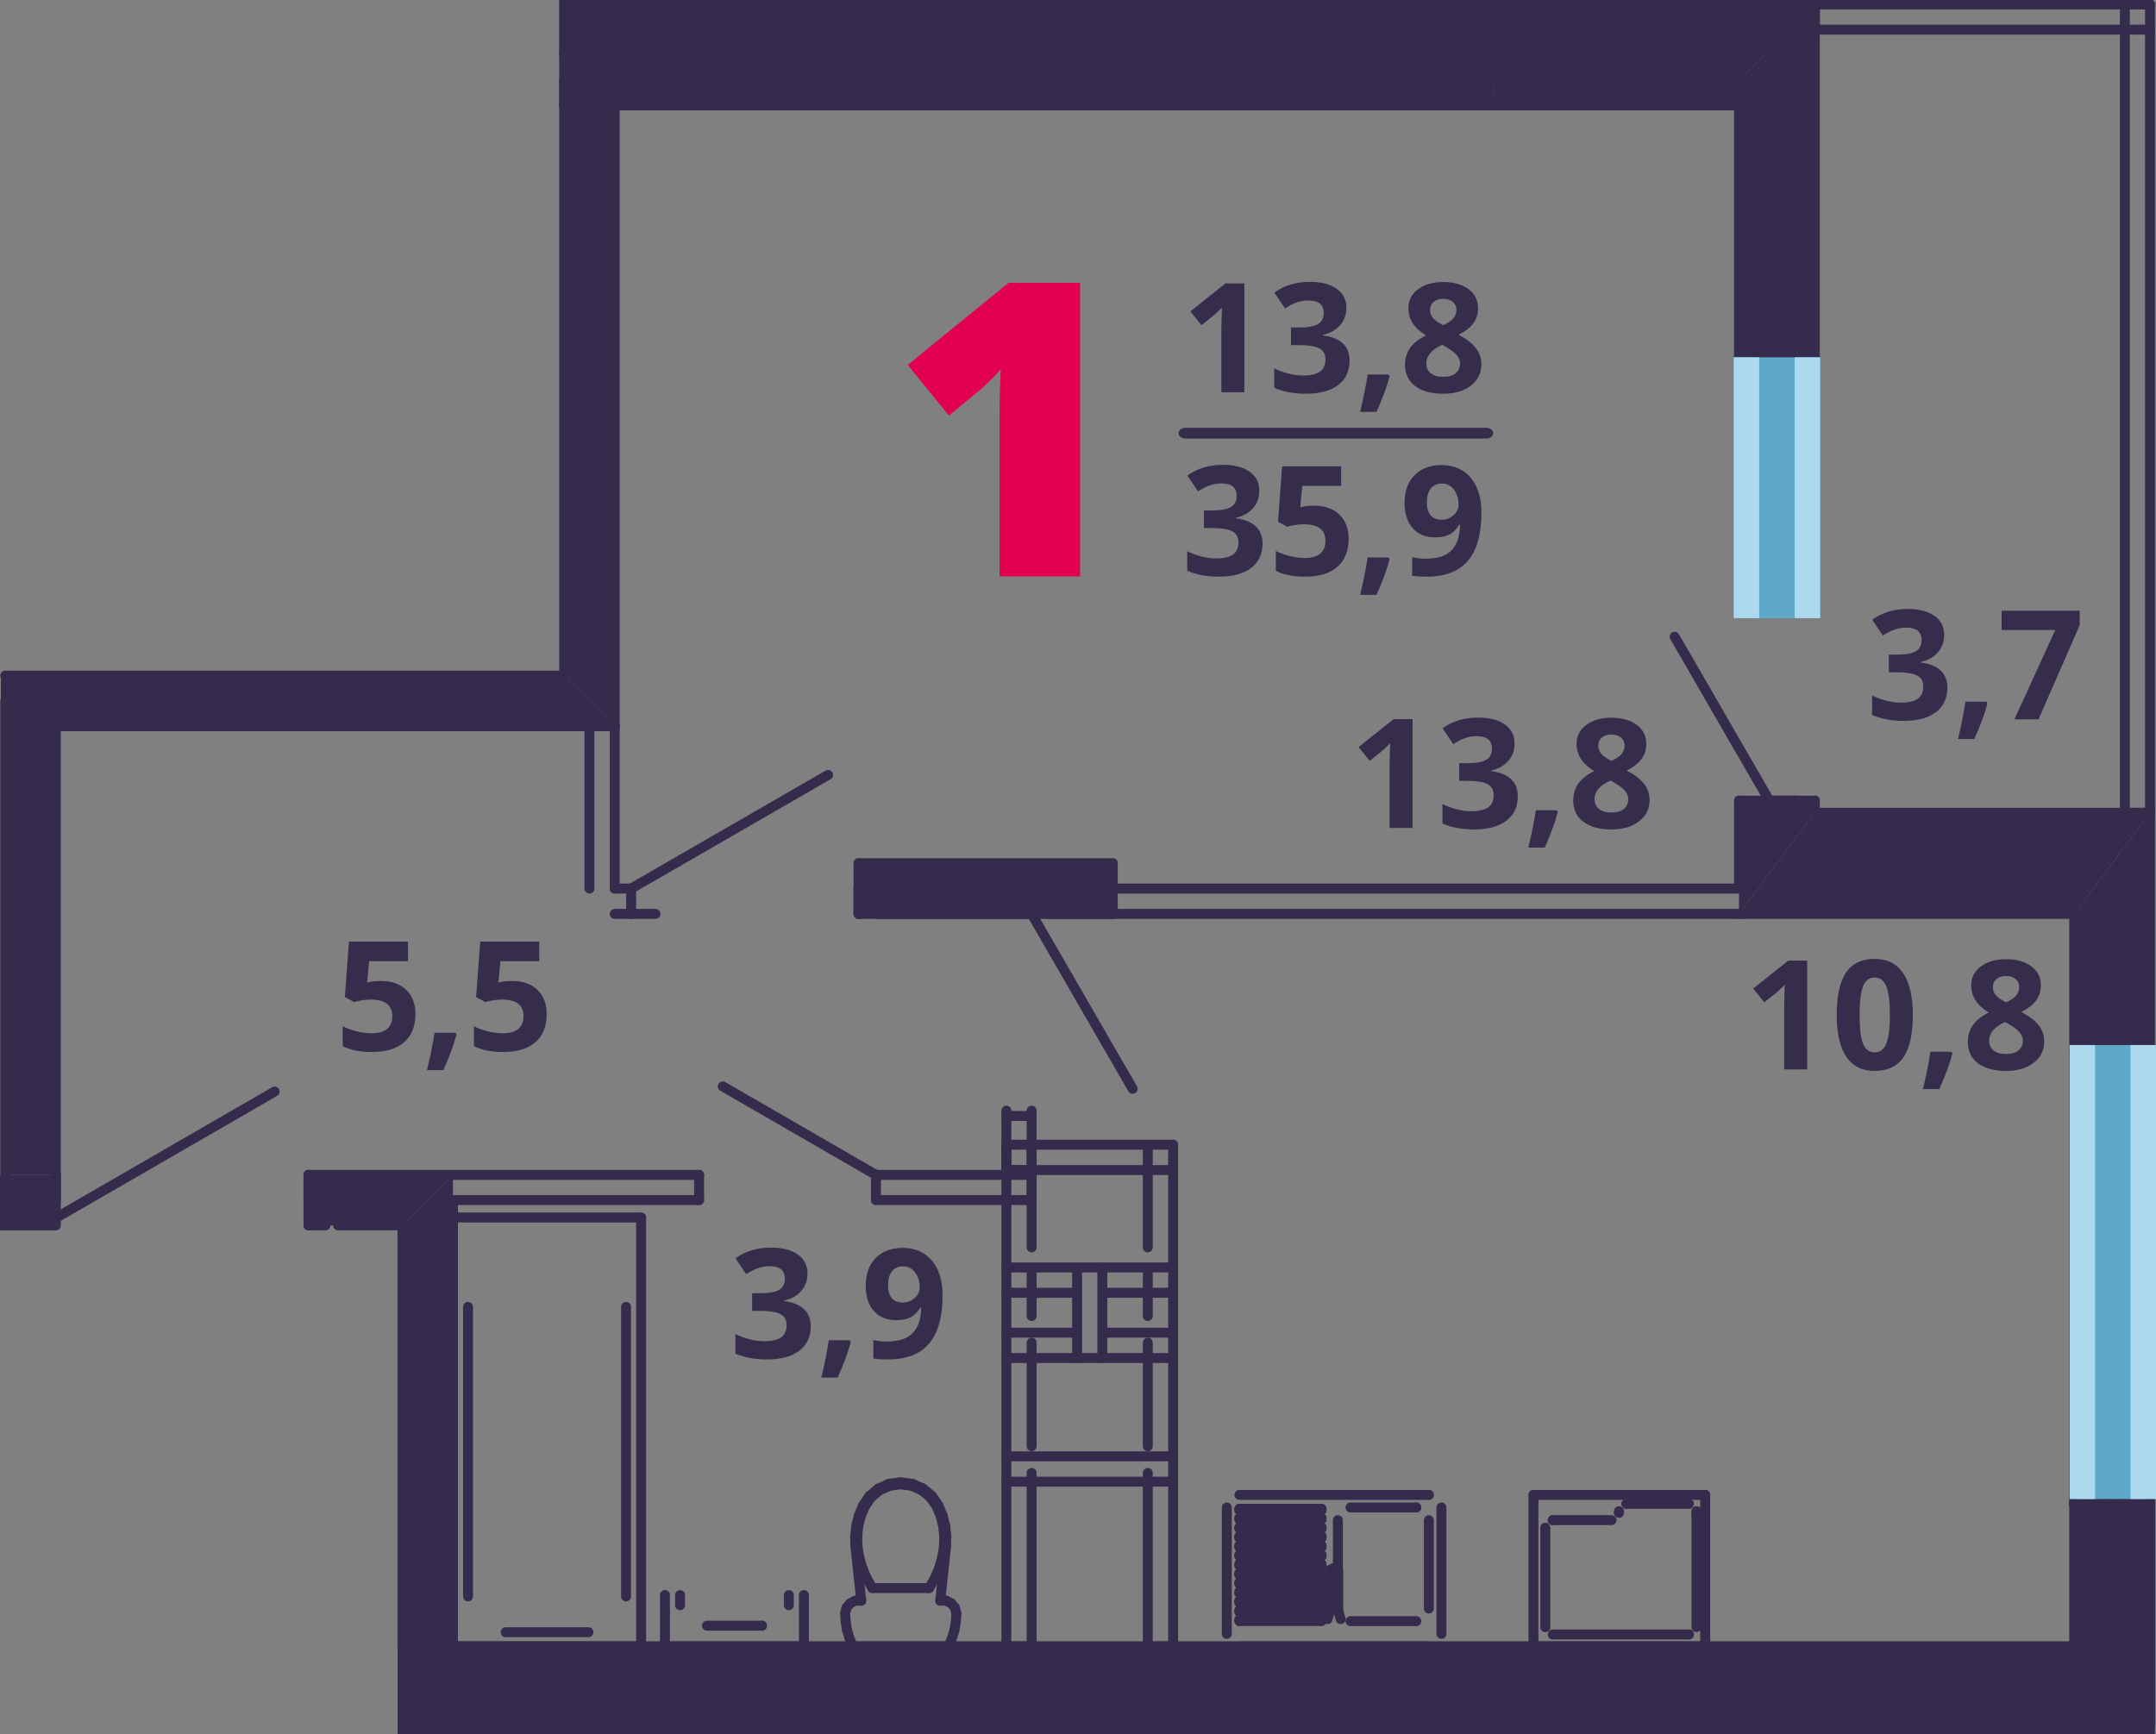 <?xml version="1.0" encoding="utf-8"?>
<!-- Generator: Adobe Illustrator 16.0.0, SVG Export Plug-In . SVG Version: 6.00 Build 0)  -->
<!DOCTYPE svg PUBLIC "-//W3C//DTD SVG 1.1//EN" "http://www.w3.org/Graphics/SVG/1.1/DTD/svg11.dtd">
<svg version="1.1" id="Слой_1" xmlns="http://www.w3.org/2000/svg" xmlns:xlink="http://www.w3.org/1999/xlink" x="0px" y="0px"
	 width="650.418px" height="523.252px" viewBox="0 0 650.418 523.252" enable-background="new 0 0 650.418 523.252"
	 xml:space="preserve">
<rect x="0" y="0" width="650.418" height="523.252" fill="#808080" stroke="none"/>
<line fill="none" stroke="#352B4C" stroke-width="3" stroke-linecap="round" stroke-linejoin="round" stroke-miterlimit="10" x1="625.748" y1="496.77" x2="540.221" y2="496.77"/>
<line fill="none" stroke="#352B4C" stroke-width="3" stroke-linecap="round" stroke-linejoin="round" stroke-miterlimit="10" x1="540.226" y1="496.77" x2="136.651" y2="496.77"/>
<polygon fill="#352B4C" points="625.748,493.797 625.748,453.842 635.283,453.842 641.681,453.842 649.591,453.842 649.591,522.193 
	"/>
<polygon fill="#352B4C" points="625.748,316.951 625.748,275.748 648.606,245.256 648.606,316.951 641.022,316.951 634.893,316.951 
	"/>
<line fill="none" stroke="#352B4C" stroke-width="3" stroke-linecap="round" stroke-linejoin="round" stroke-miterlimit="10" x1="634.895" y1="453.834" x2="625.742" y2="453.834"/>
<line fill="none" stroke="#352B4C" stroke-width="3" stroke-linecap="round" stroke-linejoin="round" stroke-miterlimit="10" x1="648.611" y1="453.834" x2="641.026" y2="453.834"/>
<line fill="none" stroke="#352B4C" stroke-width="3" stroke-linecap="round" stroke-linejoin="round" stroke-miterlimit="10" x1="648.611" y1="453.834" x2="641.026" y2="453.834"/>
<line fill="none" stroke="#352B4C" stroke-width="3" stroke-linecap="round" stroke-linejoin="round" stroke-miterlimit="10" x1="641.023" y1="453.834" x2="634.892" y2="453.834"/>
<line fill="none" stroke="#352B4C" stroke-width="3" stroke-linecap="round" stroke-linejoin="round" stroke-miterlimit="10" x1="634.895" y1="316.951" x2="625.742" y2="316.951"/>
<line fill="none" stroke="#352B4C" stroke-width="3" stroke-linecap="round" stroke-linejoin="round" stroke-miterlimit="10" x1="648.611" y1="316.951" x2="641.026" y2="316.951"/>
<line fill="none" stroke="#352B4C" stroke-width="3" stroke-linecap="round" stroke-linejoin="round" stroke-miterlimit="10" x1="648.611" y1="316.951" x2="641.026" y2="316.951"/>
<line fill="none" stroke="#352B4C" stroke-width="3" stroke-linecap="round" stroke-linejoin="round" stroke-miterlimit="10" x1="641.023" y1="316.951" x2="634.892" y2="316.951"/>
<line fill="none" stroke="#352B4C" stroke-width="3" stroke-linecap="round" stroke-linejoin="round" stroke-miterlimit="10" x1="625.748" y1="275.75" x2="625.748" y2="316.953"/>
<line fill="none" stroke="#352B4C" stroke-width="3" stroke-linecap="round" stroke-linejoin="round" stroke-miterlimit="10" x1="625.748" y1="453.834" x2="625.748" y2="496.764"/>
<line fill="none" stroke="#352B4C" stroke-width="3" stroke-linecap="round" stroke-linejoin="round" stroke-miterlimit="10" x1="648.679" y1="520.676" x2="648.679" y2="453.834"/>
<line fill="none" stroke="#352B4C" stroke-width="3" stroke-linecap="round" stroke-linejoin="round" stroke-miterlimit="10" x1="648.611" y1="316.951" x2="648.611" y2="245.256"/>
<line fill="none" stroke="#352B4C" stroke-width="3" stroke-linecap="round" stroke-linejoin="round" stroke-miterlimit="10" x1="648.611" y1="316.951" x2="648.611" y2="453.834"/>
<line fill="none" stroke="#352B4C" stroke-width="3" stroke-linecap="round" stroke-linejoin="round" stroke-miterlimit="10" x1="625.748" y1="316.951" x2="625.748" y2="453.834"/>
<line fill="none" stroke="#352B4C" stroke-width="3" stroke-linecap="round" stroke-linejoin="round" stroke-miterlimit="10" x1="648.611" y1="316.951" x2="648.611" y2="316.951"/>
<line fill="none" stroke="#352B4C" stroke-width="3" stroke-linecap="round" stroke-linejoin="round" stroke-miterlimit="10" x1="648.611" y1="316.951" x2="648.611" y2="453.834"/>
<line fill="none" stroke="#352B4C" stroke-width="3" stroke-linecap="round" stroke-linejoin="round" stroke-miterlimit="10" x1="648.611" y1="453.834" x2="648.611" y2="453.834"/>
<line fill="none" stroke="#352B4C" stroke-width="3" stroke-linecap="round" stroke-linejoin="round" stroke-miterlimit="10" x1="625.748" y1="316.951" x2="625.748" y2="316.951"/>
<line fill="none" stroke="#352B4C" stroke-width="3" stroke-linecap="round" stroke-linejoin="round" stroke-miterlimit="10" x1="625.748" y1="316.951" x2="625.748" y2="453.834"/>
<line fill="none" stroke="#352B4C" stroke-width="3" stroke-linecap="round" stroke-linejoin="round" stroke-miterlimit="10" x1="625.748" y1="453.834" x2="625.748" y2="453.834"/>
<line fill="none" stroke="#352B4C" stroke-width="3" stroke-linecap="round" stroke-linejoin="round" stroke-miterlimit="10" x1="634.895" y1="316.951" x2="634.895" y2="322.662"/>
<line fill="none" stroke="#352B4C" stroke-width="3" stroke-linecap="round" stroke-linejoin="round" stroke-miterlimit="10" x1="634.895" y1="322.672" x2="641.026" y2="322.672"/>
<line fill="none" stroke="#352B4C" stroke-width="3" stroke-linecap="round" stroke-linejoin="round" stroke-miterlimit="10" x1="641.023" y1="322.672" x2="641.023" y2="316.961"/>
<line fill="none" stroke="#352B4C" stroke-width="3" stroke-linecap="round" stroke-linejoin="round" stroke-miterlimit="10" x1="641.023" y1="316.951" x2="634.892" y2="316.951"/>
<line fill="none" stroke="#352B4C" stroke-width="3" stroke-linecap="round" stroke-linejoin="round" stroke-miterlimit="10" x1="641.023" y1="453.834" x2="641.023" y2="448.123"/>
<line fill="none" stroke="#352B4C" stroke-width="3" stroke-linecap="round" stroke-linejoin="round" stroke-miterlimit="10" x1="641.023" y1="448.117" x2="634.892" y2="448.117"/>
<line fill="none" stroke="#352B4C" stroke-width="3" stroke-linecap="round" stroke-linejoin="round" stroke-miterlimit="10" x1="634.895" y1="448.117" x2="634.895" y2="453.828"/>
<line fill="none" stroke="#352B4C" stroke-width="3" stroke-linecap="round" stroke-linejoin="round" stroke-miterlimit="10" x1="634.895" y1="453.834" x2="641.026" y2="453.834"/>
<line fill="none" stroke="#352B4C" stroke-width="3" stroke-linecap="round" stroke-linejoin="round" stroke-miterlimit="10" x1="634.895" y1="322.672" x2="634.895" y2="448.115"/>
<line fill="none" stroke="#352B4C" stroke-width="3" stroke-linecap="round" stroke-linejoin="round" stroke-miterlimit="10" x1="641.023" y1="448.117" x2="641.023" y2="322.682"/>
<line fill="none" stroke="#352B4C" stroke-width="3" stroke-linecap="round" stroke-linejoin="round" stroke-miterlimit="10" x1="641.023" y1="316.951" x2="634.892" y2="316.951"/>
<line fill="none" stroke="#352B4C" stroke-width="3" stroke-linecap="round" stroke-linejoin="round" stroke-miterlimit="10" x1="648.611" y1="316.951" x2="641.026" y2="316.951"/>
<line fill="none" stroke="#352B4C" stroke-width="3" stroke-linecap="round" stroke-linejoin="round" stroke-miterlimit="10" x1="634.895" y1="316.951" x2="625.742" y2="316.951"/>
<line fill="none" stroke="#352B4C" stroke-width="3" stroke-linecap="round" stroke-linejoin="round" stroke-miterlimit="10" x1="641.023" y1="453.834" x2="634.892" y2="453.834"/>
<line fill="none" stroke="#352B4C" stroke-width="3" stroke-linecap="round" stroke-linejoin="round" stroke-miterlimit="10" x1="648.611" y1="453.834" x2="641.026" y2="453.834"/>
<line fill="none" stroke="#352B4C" stroke-width="3" stroke-linecap="round" stroke-linejoin="round" stroke-miterlimit="10" x1="634.895" y1="453.834" x2="625.742" y2="453.834"/>
<polygon fill="#352B4C" points="121.413,369.729 121.413,496.766 136.647,496.766 136.647,354.496 "/>
<line fill="none" stroke="#352B4C" stroke-width="3" stroke-linecap="round" stroke-linejoin="round" stroke-miterlimit="10" x1="136.652" y1="496.77" x2="136.652" y2="362.084"/>
<line fill="none" stroke="#352B4C" stroke-width="3" stroke-linecap="round" stroke-linejoin="round" stroke-miterlimit="10" x1="121.408" y1="369.732" x2="121.408" y2="496.77"/>
<polygon fill="#352B4C" points="0,354.498 0,362.852 0,371.24 16.845,371.24 16.845,362.852 16.845,354.498 "/>
<polygon fill="#352B4C" points="93.069,354.498 93.069,362.1 93.069,369.73 121.416,369.73 136.649,354.498 "/>
<line fill="none" stroke="#352B4C" stroke-width="3" stroke-linecap="round" stroke-linejoin="round" stroke-miterlimit="10" x1="16.846" y1="362.09" x2="16.846" y2="369.738"/>
<line fill="none" stroke="#352B4C" stroke-width="3" stroke-linecap="round" stroke-linejoin="round" stroke-miterlimit="10" x1="16.846" y1="354.496" x2="16.846" y2="362.098"/>
<line fill="none" stroke="#352B4C" stroke-width="3" stroke-linecap="round" stroke-linejoin="round" stroke-miterlimit="10" x1="93.064" y1="362.09" x2="93.064" y2="369.738"/>
<line fill="none" stroke="#352B4C" stroke-width="3" stroke-linecap="round" stroke-linejoin="round" stroke-miterlimit="10" x1="93.064" y1="354.496" x2="93.064" y2="362.098"/>
<line fill="none" stroke="#352B4C" stroke-width="3" stroke-linecap="round" stroke-linejoin="round" stroke-miterlimit="10" x1="136.652" y1="354.496" x2="93.053" y2="354.496"/>
<line fill="none" stroke="#352B4C" stroke-width="3" stroke-linecap="round" stroke-linejoin="round" stroke-miterlimit="10" x1="93.064" y1="369.732" x2="98.18" y2="369.732"/>
<line fill="none" stroke="#352B4C" stroke-width="3" stroke-linecap="round" stroke-linejoin="round" stroke-miterlimit="10" x1="101.997" y1="369.732" x2="121.406" y2="369.732"/>
<line fill="none" stroke="#352B4C" stroke-width="3" stroke-linecap="round" stroke-linejoin="round" stroke-miterlimit="10" x1="16.846" y1="367.496" x2="82.849" y2="329.354"/>
<line fill="none" stroke="#352B4C" stroke-width="3" stroke-linecap="round" stroke-linejoin="round" stroke-miterlimit="10" x1="93.064" y1="354.496" x2="93.064" y2="362.098"/>
<line fill="none" stroke="#352B4C" stroke-width="3" stroke-linecap="round" stroke-linejoin="round" stroke-miterlimit="10" x1="16.846" y1="354.496" x2="16.846" y2="362.098"/>
<line fill="none" stroke="#352B4C" stroke-width="3" stroke-linecap="round" stroke-linejoin="round" stroke-miterlimit="10" x1="311.225" y1="354.496" x2="264.244" y2="354.496"/>
<line fill="none" stroke="#352B4C" stroke-width="3" stroke-linecap="round" stroke-linejoin="round" stroke-miterlimit="10" x1="210.901" y1="354.496" x2="136.654" y2="354.496"/>
<line fill="none" stroke="#352B4C" stroke-width="3" stroke-linecap="round" stroke-linejoin="round" stroke-miterlimit="10" x1="136.652" y1="362.09" x2="210.897" y2="362.09"/>
<line fill="none" stroke="#352B4C" stroke-width="3" stroke-linecap="round" stroke-linejoin="round" stroke-miterlimit="10" x1="264.248" y1="362.09" x2="311.229" y2="362.09"/>
<line fill="none" stroke="#352B4C" stroke-width="3" stroke-linecap="round" stroke-linejoin="round" stroke-miterlimit="10" x1="311.225" y1="362.09" x2="311.225" y2="354.488"/>
<line fill="none" stroke="#352B4C" stroke-width="3" stroke-linecap="round" stroke-linejoin="round" stroke-miterlimit="10" x1="264.248" y1="354.496" x2="218.043" y2="327.793"/>
<line fill="none" stroke="#352B4C" stroke-width="3" stroke-linecap="round" stroke-linejoin="round" stroke-miterlimit="10" x1="210.901" y1="354.496" x2="210.901" y2="362.098"/>
<line fill="none" stroke="#352B4C" stroke-width="3" stroke-linecap="round" stroke-linejoin="round" stroke-miterlimit="10" x1="264.248" y1="354.496" x2="264.248" y2="362.098"/>
<polygon fill="#352B4C" points="547.497,1.348 547.497,107.813 539.897,107.813 533.766,107.813 524.638,107.813 524.638,24.207 "/>
<polygon fill="#352B4C" points="524.628,275.75 524.628,241.576 533.779,241.576 541.421,241.576 547.487,241.576 547.487,245.24 
	"/>
<line fill="none" stroke="#352B4C" stroke-width="3" stroke-linecap="round" stroke-linejoin="round" stroke-miterlimit="10" x1="533.774" y1="107.811" x2="524.621" y2="107.811"/>
<line fill="none" stroke="#352B4C" stroke-width="3" stroke-linecap="round" stroke-linejoin="round" stroke-miterlimit="10" x1="547.497" y1="107.811" x2="539.897" y2="107.811"/>
<line fill="none" stroke="#352B4C" stroke-width="3" stroke-linecap="round" stroke-linejoin="round" stroke-miterlimit="10" x1="547.497" y1="107.811" x2="539.897" y2="107.811"/>
<line fill="none" stroke="#352B4C" stroke-width="3" stroke-linecap="round" stroke-linejoin="round" stroke-miterlimit="10" x1="539.904" y1="107.811" x2="533.772" y2="107.811"/>
<line fill="none" stroke="#352B4C" stroke-width="3" stroke-linecap="round" stroke-linejoin="round" stroke-miterlimit="10" x1="541.414" y1="241.574" x2="547.496" y2="241.574"/>
<line fill="none" stroke="#352B4C" stroke-width="3" stroke-linecap="round" stroke-linejoin="round" stroke-miterlimit="10" x1="524.628" y1="241.574" x2="533.779" y2="241.574"/>
<line fill="none" stroke="#352B4C" stroke-width="3" stroke-linecap="round" stroke-linejoin="round" stroke-miterlimit="10" x1="533.774" y1="241.574" x2="541.422" y2="241.574"/>
<line fill="none" stroke="#352B4C" stroke-width="3" stroke-linecap="round" stroke-linejoin="round" stroke-miterlimit="10" x1="547.497" y1="245.246" x2="547.497" y2="241.565"/>
<line fill="none" stroke="#352B4C" stroke-width="3" stroke-linecap="round" stroke-linejoin="round" stroke-miterlimit="10" x1="547.497" y1="107.811" x2="547.497" y2="1.348"/>
<line fill="none" stroke="#352B4C" stroke-width="3" stroke-linecap="round" stroke-linejoin="round" stroke-miterlimit="10" x1="524.628" y1="24.21" x2="524.628" y2="107.815"/>
<line fill="none" stroke="#352B4C" stroke-width="3" stroke-linecap="round" stroke-linejoin="round" stroke-miterlimit="10" x1="524.628" y1="241.574" x2="524.628" y2="268.114"/>
<line fill="none" stroke="#352B4C" stroke-width="3" stroke-linecap="round" stroke-linejoin="round" stroke-miterlimit="10" x1="547.497" y1="184.414" x2="547.497" y2="107.809"/>
<line fill="none" stroke="#352B4C" stroke-width="3" stroke-linecap="round" stroke-linejoin="round" stroke-miterlimit="10" x1="524.628" y1="184.414" x2="524.628" y2="107.809"/>
<line fill="none" stroke="#352B4C" stroke-width="3" stroke-linecap="round" stroke-linejoin="round" stroke-miterlimit="10" x1="547.497" y1="184.414" x2="547.497" y2="184.414"/>
<line fill="none" stroke="#352B4C" stroke-width="3" stroke-linecap="round" stroke-linejoin="round" stroke-miterlimit="10" x1="547.497" y1="184.414" x2="547.497" y2="107.809"/>
<line fill="none" stroke="#352B4C" stroke-width="3" stroke-linecap="round" stroke-linejoin="round" stroke-miterlimit="10" x1="547.497" y1="107.811" x2="547.497" y2="107.811"/>
<line fill="none" stroke="#352B4C" stroke-width="3" stroke-linecap="round" stroke-linejoin="round" stroke-miterlimit="10" x1="524.628" y1="184.414" x2="524.628" y2="184.414"/>
<line fill="none" stroke="#352B4C" stroke-width="3" stroke-linecap="round" stroke-linejoin="round" stroke-miterlimit="10" x1="524.628" y1="184.414" x2="524.628" y2="107.809"/>
<line fill="none" stroke="#352B4C" stroke-width="3" stroke-linecap="round" stroke-linejoin="round" stroke-miterlimit="10" x1="524.628" y1="107.811" x2="524.628" y2="107.811"/>
<line fill="none" stroke="#352B4C" stroke-width="3" stroke-linecap="round" stroke-linejoin="round" stroke-miterlimit="10" x1="533.774" y1="184.414" x2="533.774" y2="178.703"/>
<line fill="none" stroke="#352B4C" stroke-width="3" stroke-linecap="round" stroke-linejoin="round" stroke-miterlimit="10" x1="533.774" y1="178.693" x2="539.905" y2="178.693"/>
<line fill="none" stroke="#352B4C" stroke-width="3" stroke-linecap="round" stroke-linejoin="round" stroke-miterlimit="10" x1="539.904" y1="178.693" x2="539.904" y2="184.404"/>
<line fill="none" stroke="#352B4C" stroke-width="3" stroke-linecap="round" stroke-linejoin="round" stroke-miterlimit="10" x1="539.904" y1="184.414" x2="533.772" y2="184.414"/>
<line fill="none" stroke="#352B4C" stroke-width="3" stroke-linecap="round" stroke-linejoin="round" stroke-miterlimit="10" x1="539.904" y1="107.811" x2="539.904" y2="113.522"/>
<line fill="none" stroke="#352B4C" stroke-width="3" stroke-linecap="round" stroke-linejoin="round" stroke-miterlimit="10" x1="539.904" y1="113.529" x2="533.772" y2="113.529"/>
<line fill="none" stroke="#352B4C" stroke-width="3" stroke-linecap="round" stroke-linejoin="round" stroke-miterlimit="10" x1="533.774" y1="113.529" x2="533.774" y2="107.818"/>
<line fill="none" stroke="#352B4C" stroke-width="3" stroke-linecap="round" stroke-linejoin="round" stroke-miterlimit="10" x1="533.774" y1="107.811" x2="539.905" y2="107.811"/>
<line fill="none" stroke="#352B4C" stroke-width="3" stroke-linecap="round" stroke-linejoin="round" stroke-miterlimit="10" x1="533.774" y1="178.693" x2="533.774" y2="113.533"/>
<line fill="none" stroke="#352B4C" stroke-width="3" stroke-linecap="round" stroke-linejoin="round" stroke-miterlimit="10" x1="539.904" y1="113.529" x2="539.904" y2="178.692"/>
<line fill="none" stroke="#352B4C" stroke-width="3" stroke-linecap="round" stroke-linejoin="round" stroke-miterlimit="10" x1="539.904" y1="184.414" x2="533.772" y2="184.414"/>
<line fill="none" stroke="#352B4C" stroke-width="3" stroke-linecap="round" stroke-linejoin="round" stroke-miterlimit="10" x1="547.497" y1="184.414" x2="539.897" y2="184.414"/>
<line fill="none" stroke="#352B4C" stroke-width="3" stroke-linecap="round" stroke-linejoin="round" stroke-miterlimit="10" x1="533.774" y1="184.414" x2="524.621" y2="184.414"/>
<line fill="none" stroke="#352B4C" stroke-width="3" stroke-linecap="round" stroke-linejoin="round" stroke-miterlimit="10" x1="539.904" y1="107.811" x2="533.772" y2="107.811"/>
<line fill="none" stroke="#352B4C" stroke-width="3" stroke-linecap="round" stroke-linejoin="round" stroke-miterlimit="10" x1="547.497" y1="107.811" x2="539.897" y2="107.811"/>
<line fill="none" stroke="#352B4C" stroke-width="3" stroke-linecap="round" stroke-linejoin="round" stroke-miterlimit="10" x1="533.774" y1="107.811" x2="524.621" y2="107.811"/>
<line fill="none" stroke="#352B4C" stroke-width="3" stroke-linecap="round" stroke-linejoin="round" stroke-miterlimit="10" x1="533.774" y1="241.574" x2="505.203" y2="192.111"/>
<line fill="none" stroke="#352B4C" stroke-width="3" stroke-linecap="round" stroke-linejoin="round" stroke-miterlimit="10" x1="533.774" y1="184.414" x2="541.422" y2="184.414"/>
<line fill="none" stroke="#352B4C" stroke-width="3" stroke-linecap="round" stroke-linejoin="round" stroke-miterlimit="10" x1="533.774" y1="241.574" x2="541.422" y2="241.574"/>
<polygon fill="#352B4C" points="524.628,275.75 547.487,245.24 648.619,245.24 625.752,275.75 "/>
<line fill="none" stroke="#352B4C" stroke-width="3" stroke-linecap="round" stroke-linejoin="round" stroke-miterlimit="10" x1="524.628" y1="275.75" x2="625.752" y2="275.75"/>
<line fill="none" stroke="#352B4C" stroke-width="3" stroke-linecap="round" stroke-linejoin="round" stroke-miterlimit="10" x1="648.611" y1="245.246" x2="547.502" y2="245.246"/>
<polygon fill="#352B4C" points="170.202,24.21 193.062,1.351 547.492,1.351 524.634,24.21 "/>
<line fill="none" stroke="#352B4C" stroke-width="3" stroke-linecap="round" stroke-linejoin="round" stroke-miterlimit="10" x1="185.445" y1="24.21" x2="524.626" y2="24.21"/>
<line fill="none" stroke="#352B4C" stroke-width="3" stroke-linecap="round" stroke-linejoin="round" stroke-miterlimit="10" x1="547.497" y1="1.348" x2="193.065" y2="1.348"/>
<rect x="450.574" y="16.555" fill="#352B4C" width="74.058" height="15.25"/>
<line fill="none" stroke="#352B4C" stroke-width="3" stroke-linecap="round" stroke-linejoin="round" stroke-miterlimit="10" x1="524.628" y1="16.569" x2="450.587" y2="16.569"/>
<line fill="none" stroke="#352B4C" stroke-width="3" stroke-linecap="round" stroke-linejoin="round" stroke-miterlimit="10" x1="450.585" y1="31.805" x2="524.623" y2="31.805"/>
<line fill="none" stroke="#352B4C" stroke-width="3" stroke-linecap="round" stroke-linejoin="round" stroke-miterlimit="10" x1="524.628" y1="31.805" x2="524.628" y2="16.572"/>
<line fill="none" stroke="#352B4C" stroke-width="3" stroke-linecap="round" stroke-linejoin="round" stroke-miterlimit="10" x1="524.628" y1="268.106" x2="259" y2="268.106"/>
<line fill="none" stroke="#352B4C" stroke-width="3" stroke-linecap="round" stroke-linejoin="round" stroke-miterlimit="10" x1="190.403" y1="268.106" x2="185.451" y2="268.106"/>
<line fill="none" stroke="#352B4C" stroke-width="3" stroke-linecap="round" stroke-linejoin="round" stroke-miterlimit="10" x1="185.445" y1="275.75" x2="197.741" y2="275.75"/>
<line fill="none" stroke="#352B4C" stroke-width="3" stroke-linecap="round" stroke-linejoin="round" stroke-miterlimit="10" x1="264.839" y1="275.75" x2="308.444" y2="275.75"/>
<line fill="none" stroke="#352B4C" stroke-width="3" stroke-linecap="round" stroke-linejoin="round" stroke-miterlimit="10" x1="315.912" y1="275.75" x2="524.632" y2="275.75"/>
<line fill="none" stroke="#352B4C" stroke-width="3" stroke-linecap="round" stroke-linejoin="round" stroke-miterlimit="10" x1="190.403" y1="268.106" x2="249.82" y2="233.811"/>
<line fill="none" stroke="#352B4C" stroke-width="3" stroke-linecap="round" stroke-linejoin="round" stroke-miterlimit="10" x1="259.001" y1="268.106" x2="259.001" y2="275.756"/>
<line fill="none" stroke="#352B4C" stroke-width="3" stroke-linecap="round" stroke-linejoin="round" stroke-miterlimit="10" x1="190.403" y1="268.106" x2="190.403" y2="275.756"/>
<rect x="170.199" y="16.555" fill="#352B4C" width="280.375" height="15.25"/>
<line fill="none" stroke="#352B4C" stroke-width="3" stroke-linecap="round" stroke-linejoin="round" stroke-miterlimit="10" x1="450.585" y1="16.569" x2="170.209" y2="16.569"/>
<line fill="none" stroke="#352B4C" stroke-width="3" stroke-linecap="round" stroke-linejoin="round" stroke-miterlimit="10" x1="170.202" y1="16.569" x2="170.202" y2="31.802"/>
<line fill="none" stroke="#352B4C" stroke-width="3" stroke-linecap="round" stroke-linejoin="round" stroke-miterlimit="10" x1="170.202" y1="31.805" x2="450.577" y2="31.805"/>
<polygon fill="#352B4C" points="170.201,24.217 170.201,203.871 185.442,219.129 185.442,24.217 "/>
<line fill="none" stroke="#352B4C" stroke-width="3" stroke-linecap="round" stroke-linejoin="round" stroke-miterlimit="10" x1="170.202" y1="24.21" x2="170.202" y2="203.863"/>
<line fill="none" stroke="#352B4C" stroke-width="3" stroke-linecap="round" stroke-linejoin="round" stroke-miterlimit="10" x1="185.445" y1="219.123" x2="185.445" y2="24.211"/>
<line fill="none" stroke="#352B4C" stroke-width="3" stroke-linecap="round" stroke-linejoin="round" stroke-miterlimit="10" x1="185.445" y1="268.106" x2="185.445" y2="219.129"/>
<line fill="none" stroke="#352B4C" stroke-width="3" stroke-linecap="round" stroke-linejoin="round" stroke-miterlimit="10" x1="185.445" y1="219.123" x2="177.813" y2="219.123"/>
<line fill="none" stroke="#352B4C" stroke-width="3" stroke-linecap="round" stroke-linejoin="round" stroke-miterlimit="10" x1="177.821" y1="219.123" x2="177.821" y2="268.11"/>
<rect x="258.994" y="260.463" fill="#352B4C" width="76.696" height="15.291"/>
<line fill="none" stroke="#352B4C" stroke-width="3" stroke-linecap="round" stroke-linejoin="round" stroke-miterlimit="10" x1="335.7" y1="260.465" x2="259.003" y2="260.465"/>
<line fill="none" stroke="#352B4C" stroke-width="3" stroke-linecap="round" stroke-linejoin="round" stroke-miterlimit="10" x1="259.001" y1="260.465" x2="259.001" y2="275.75"/>
<line fill="none" stroke="#352B4C" stroke-width="3" stroke-linecap="round" stroke-linejoin="round" stroke-miterlimit="10" x1="259.001" y1="275.75" x2="335.699" y2="275.75"/>
<line fill="none" stroke="#352B4C" stroke-width="3" stroke-linecap="round" stroke-linejoin="round" stroke-miterlimit="10" x1="335.7" y1="275.75" x2="335.7" y2="260.475"/>
<line fill="none" stroke="#352B4C" stroke-width="3" stroke-linecap="round" stroke-linejoin="round" stroke-miterlimit="10" x1="311.225" y1="353.031" x2="311.225" y2="335.107"/>
<line fill="none" stroke="#352B4C" stroke-width="3" stroke-linecap="round" stroke-linejoin="round" stroke-miterlimit="10" x1="303.598" y1="335.102" x2="303.598" y2="353.025"/>
<line fill="none" stroke="#352B4C" stroke-width="3" stroke-linecap="round" stroke-linejoin="round" stroke-miterlimit="10" x1="303.598" y1="353.031" x2="311.232" y2="353.031"/>
<line fill="none" stroke="#352B4C" stroke-width="3" stroke-linecap="round" stroke-linejoin="round" stroke-miterlimit="10" x1="311.225" y1="275.75" x2="341.701" y2="328.523"/>
<line fill="none" stroke="#352B4C" stroke-width="3" stroke-linecap="round" stroke-linejoin="round" stroke-miterlimit="10" x1="311.225" y1="336.709" x2="303.592" y2="336.709"/>
<line fill="none" stroke="#352B4C" stroke-width="3" stroke-linecap="round" stroke-linejoin="round" stroke-miterlimit="10" x1="311.225" y1="275.75" x2="303.592" y2="275.75"/>
<line fill="none" stroke="#352B4C" stroke-width="3" stroke-linecap="round" stroke-linejoin="round" stroke-miterlimit="10" x1="353.908" y1="345.391" x2="303.603" y2="345.391"/>
<line fill="none" stroke="#352B4C" stroke-width="3" stroke-linecap="round" stroke-linejoin="round" stroke-miterlimit="10" x1="303.598" y1="353.031" x2="353.904" y2="353.031"/>
<polygon fill="#352B4C" points="1.591,203.863 16.85,219.123 185.453,219.123 170.203,203.863 "/>
<line fill="none" stroke="#352B4C" stroke-width="3" stroke-linecap="round" stroke-linejoin="round" stroke-miterlimit="10" x1="170.202" y1="203.856" x2="1.59" y2="203.856"/>
<line fill="none" stroke="#352B4C" stroke-width="3" stroke-linecap="round" stroke-linejoin="round" stroke-miterlimit="10" x1="16.846" y1="219.123" x2="185.443" y2="219.123"/>
<line fill="none" stroke="#352B4C" stroke-width="3" stroke-linecap="round" stroke-linejoin="round" stroke-miterlimit="10" x1="648.611" y1="245.246" x2="648.611" y2="1.355"/>
<line fill="none" stroke="#352B4C" stroke-width="3" stroke-linecap="round" stroke-linejoin="round" stroke-miterlimit="10" x1="641.023" y1="1.348" x2="641.023" y2="245.246"/>
<line fill="none" stroke="#352B4C" stroke-width="3" stroke-linecap="round" stroke-linejoin="round" stroke-miterlimit="10" x1="641.023" y1="245.246" x2="648.607" y2="245.246"/>
<line fill="none" stroke="#352B4C" stroke-width="3" stroke-linecap="round" stroke-linejoin="round" stroke-miterlimit="10" x1="648.611" y1="1.348" x2="547.502" y2="1.348"/>
<line fill="none" stroke="#352B4C" stroke-width="3" stroke-linecap="round" stroke-linejoin="round" stroke-miterlimit="10" x1="547.497" y1="1.348" x2="547.497" y2="8.949"/>
<line fill="none" stroke="#352B4C" stroke-width="3" stroke-linecap="round" stroke-linejoin="round" stroke-miterlimit="10" x1="547.497" y1="8.942" x2="648.606" y2="8.942"/>
<polygon fill="#352B4C" points="1.591,354.498 16.85,354.498 16.85,219.117 1.591,203.858 "/>
<line fill="none" stroke="#352B4C" stroke-width="3" stroke-linecap="round" stroke-linejoin="round" stroke-miterlimit="10" x1="1.594" y1="211.483" x2="1.594" y2="354.496"/>
<line fill="none" stroke="#352B4C" stroke-width="3" stroke-linecap="round" stroke-linejoin="round" stroke-miterlimit="10" x1="16.846" y1="354.496" x2="16.846" y2="219.115"/>
<line fill="none" stroke="#352B4C" stroke-width="3" stroke-linecap="round" stroke-linejoin="round" stroke-miterlimit="10" x1="303.598" y1="345.391" x2="303.598" y2="496.773"/>
<line fill="none" stroke="#352B4C" stroke-width="3" stroke-linecap="round" stroke-linejoin="round" stroke-miterlimit="10" x1="303.598" y1="496.77" x2="311.232" y2="496.77"/>
<line fill="none" stroke="#352B4C" stroke-width="3" stroke-linecap="round" stroke-linejoin="round" stroke-miterlimit="10" x1="311.225" y1="496.77" x2="311.225" y2="444.416"/>
<line fill="none" stroke="#352B4C" stroke-width="3" stroke-linecap="round" stroke-linejoin="round" stroke-miterlimit="10" x1="311.225" y1="436.361" x2="311.225" y2="405.109"/>
<line fill="none" stroke="#352B4C" stroke-width="3" stroke-linecap="round" stroke-linejoin="round" stroke-miterlimit="10" x1="311.225" y1="397.084" x2="311.225" y2="384.4"/>
<line fill="none" stroke="#352B4C" stroke-width="3" stroke-linecap="round" stroke-linejoin="round" stroke-miterlimit="10" x1="311.225" y1="376.365" x2="311.225" y2="345.387"/>
<line fill="none" stroke="#352B4C" stroke-width="3" stroke-linecap="round" stroke-linejoin="round" stroke-miterlimit="10" x1="353.908" y1="496.77" x2="353.908" y2="345.389"/>
<line fill="none" stroke="#352B4C" stroke-width="3" stroke-linecap="round" stroke-linejoin="round" stroke-miterlimit="10" x1="346.266" y1="345.391" x2="346.266" y2="376.369"/>
<line fill="none" stroke="#352B4C" stroke-width="3" stroke-linecap="round" stroke-linejoin="round" stroke-miterlimit="10" x1="346.266" y1="384.4" x2="346.266" y2="397.084"/>
<line fill="none" stroke="#352B4C" stroke-width="3" stroke-linecap="round" stroke-linejoin="round" stroke-miterlimit="10" x1="346.266" y1="405.119" x2="346.266" y2="436.371"/>
<line fill="none" stroke="#352B4C" stroke-width="3" stroke-linecap="round" stroke-linejoin="round" stroke-miterlimit="10" x1="346.266" y1="444.414" x2="346.266" y2="496.768"/>
<line fill="none" stroke="#352B4C" stroke-width="3" stroke-linecap="round" stroke-linejoin="round" stroke-miterlimit="10" x1="346.266" y1="496.77" x2="353.914" y2="496.77"/>
<line fill="none" stroke="#352B4C" stroke-width="3" stroke-linecap="round" stroke-linejoin="round" stroke-miterlimit="10" x1="303.598" y1="447.061" x2="353.904" y2="447.061"/>
<line fill="none" stroke="#352B4C" stroke-width="3" stroke-linecap="round" stroke-linejoin="round" stroke-miterlimit="10" x1="353.908" y1="439.42" x2="303.603" y2="439.42"/>
<line fill="none" stroke="#352B4C" stroke-width="3" stroke-linecap="round" stroke-linejoin="round" stroke-miterlimit="10" x1="303.598" y1="409.75" x2="353.904" y2="409.75"/>
<line fill="none" stroke="#352B4C" stroke-width="3" stroke-linecap="round" stroke-linejoin="round" stroke-miterlimit="10" x1="353.908" y1="402.109" x2="334.194" y2="402.109"/>
<line fill="none" stroke="#352B4C" stroke-width="3" stroke-linecap="round" stroke-linejoin="round" stroke-miterlimit="10" x1="323.277" y1="402.109" x2="303.594" y2="402.109"/>
<line fill="none" stroke="#352B4C" stroke-width="3" stroke-linecap="round" stroke-linejoin="round" stroke-miterlimit="10" x1="303.598" y1="390.072" x2="323.28" y2="390.072"/>
<line fill="none" stroke="#352B4C" stroke-width="3" stroke-linecap="round" stroke-linejoin="round" stroke-miterlimit="10" x1="334.197" y1="390.072" x2="353.912" y2="390.072"/>
<line fill="none" stroke="#352B4C" stroke-width="3" stroke-linecap="round" stroke-linejoin="round" stroke-miterlimit="10" x1="353.908" y1="382.445" x2="303.603" y2="382.445"/>
<line fill="none" stroke="#352B4C" stroke-width="3" stroke-linecap="round" stroke-linejoin="round" stroke-miterlimit="10" x1="324.933" y1="382.445" x2="324.933" y2="409.746"/>
<line fill="none" stroke="#352B4C" stroke-width="3" stroke-linecap="round" stroke-linejoin="round" stroke-miterlimit="10" x1="332.549" y1="409.75" x2="332.549" y2="382.451"/>
<line fill="none" stroke="#352B4C" stroke-width="3" stroke-linecap="round" stroke-linejoin="round" stroke-miterlimit="10" x1="136.652" y1="496.77" x2="193.411" y2="496.77"/>
<line fill="none" stroke="#352B4C" stroke-width="3" stroke-linecap="round" stroke-linejoin="round" stroke-miterlimit="10" x1="193.412" y1="496.77" x2="193.412" y2="367.365"/>
<line fill="none" stroke="#352B4C" stroke-width="3" stroke-linecap="round" stroke-linejoin="round" stroke-miterlimit="10" x1="193.412" y1="367.352" x2="136.653" y2="367.352"/>
<line fill="none" stroke="#352B4C" stroke-width="3" stroke-linecap="round" stroke-linejoin="round" stroke-miterlimit="10" x1="136.652" y1="496.77" x2="136.652" y2="367.365"/>
<line fill="none" stroke="#352B4C" stroke-width="3" stroke-linecap="round" stroke-linejoin="round" stroke-miterlimit="10" x1="188.866" y1="394.326" x2="188.866" y2="481.68"/>
<line fill="none" stroke="#352B4C" stroke-width="3" stroke-linecap="round" stroke-linejoin="round" stroke-miterlimit="10" x1="141.197" y1="394.326" x2="141.197" y2="481.68"/>
<line fill="none" stroke="#352B4C" stroke-width="3" stroke-linecap="round" stroke-linejoin="round" stroke-miterlimit="10" x1="152.55" y1="492.484" x2="177.522" y2="492.484"/>
<line fill="none" stroke="#352B4C" stroke-width="3" stroke-linecap="round" stroke-linejoin="round" stroke-miterlimit="10" x1="285.386" y1="466.816" x2="285.5" y2="463.574"/>
<line fill="none" stroke="#352B4C" stroke-width="3" stroke-linecap="round" stroke-linejoin="round" stroke-miterlimit="10" x1="285.495" y1="463.572" x2="285.156" y2="460.381"/>
<line fill="none" stroke="#352B4C" stroke-width="3" stroke-linecap="round" stroke-linejoin="round" stroke-miterlimit="10" x1="285.149" y1="460.373" x2="284.356" y2="457.264"/>
<line fill="none" stroke="#352B4C" stroke-width="3" stroke-linecap="round" stroke-linejoin="round" stroke-miterlimit="10" x1="284.362" y1="457.254" x2="283.131" y2="454.283"/>
<line fill="none" stroke="#352B4C" stroke-width="3" stroke-linecap="round" stroke-linejoin="round" stroke-miterlimit="10" x1="283.131" y1="454.293" x2="281.144" y2="451.355"/>
<line fill="none" stroke="#352B4C" stroke-width="3" stroke-linecap="round" stroke-linejoin="round" stroke-miterlimit="10" x1="281.148" y1="451.361" x2="278.441" y2="449.117"/>
<line fill="none" stroke="#352B4C" stroke-width="3" stroke-linecap="round" stroke-linejoin="round" stroke-miterlimit="10" x1="278.438" y1="449.125" x2="275.228" y2="447.705"/>
<line fill="none" stroke="#352B4C" stroke-width="3" stroke-linecap="round" stroke-linejoin="round" stroke-miterlimit="10" x1="275.223" y1="447.707" x2="271.74" y2="447.254"/>
<line fill="none" stroke="#352B4C" stroke-width="3" stroke-linecap="round" stroke-linejoin="round" stroke-miterlimit="10" x1="271.734" y1="447.248" x2="268.251" y2="447.703"/>
<line fill="none" stroke="#352B4C" stroke-width="3" stroke-linecap="round" stroke-linejoin="round" stroke-miterlimit="10" x1="268.251" y1="447.707" x2="265.024" y2="449.127"/>
<line fill="none" stroke="#352B4C" stroke-width="3" stroke-linecap="round" stroke-linejoin="round" stroke-miterlimit="10" x1="265.029" y1="449.125" x2="262.322" y2="451.369"/>
<line fill="none" stroke="#352B4C" stroke-width="3" stroke-linecap="round" stroke-linejoin="round" stroke-miterlimit="10" x1="262.319" y1="451.361" x2="260.33" y2="454.299"/>
<line fill="none" stroke="#352B4C" stroke-width="3" stroke-linecap="round" stroke-linejoin="round" stroke-miterlimit="10" x1="260.333" y1="454.293" x2="259.104" y2="457.264"/>
<line fill="none" stroke="#352B4C" stroke-width="3" stroke-linecap="round" stroke-linejoin="round" stroke-miterlimit="10" x1="259.105" y1="457.254" x2="258.313" y2="460.365"/>
<line fill="none" stroke="#352B4C" stroke-width="3" stroke-linecap="round" stroke-linejoin="round" stroke-miterlimit="10" x1="258.316" y1="460.373" x2="257.978" y2="463.566"/>
<line fill="none" stroke="#352B4C" stroke-width="3" stroke-linecap="round" stroke-linejoin="round" stroke-miterlimit="10" x1="257.971" y1="463.572" x2="258.086" y2="466.816"/>
<line fill="none" stroke="#352B4C" stroke-width="3" stroke-linecap="round" stroke-linejoin="round" stroke-miterlimit="10" x1="258.089" y1="466.816" x2="259.814" y2="482.967"/>
<line fill="none" stroke="#352B4C" stroke-width="3" stroke-linecap="round" stroke-linejoin="round" stroke-miterlimit="10" x1="283.646" y1="482.967" x2="285.385" y2="466.818"/>
<line fill="none" stroke="#352B4C" stroke-width="3" stroke-linecap="round" stroke-linejoin="round" stroke-miterlimit="10" x1="280.691" y1="451.771" x2="278.125" y2="449.676"/>
<line fill="none" stroke="#352B4C" stroke-width="3" stroke-linecap="round" stroke-linejoin="round" stroke-miterlimit="10" x1="278.121" y1="449.676" x2="275.06" y2="448.307"/>
<line fill="none" stroke="#352B4C" stroke-width="3" stroke-linecap="round" stroke-linejoin="round" stroke-miterlimit="10" x1="275.057" y1="448.305" x2="271.731" y2="447.852"/>
<line fill="none" stroke="#352B4C" stroke-width="3" stroke-linecap="round" stroke-linejoin="round" stroke-miterlimit="10" x1="271.734" y1="447.848" x2="268.407" y2="448.301"/>
<line fill="none" stroke="#352B4C" stroke-width="3" stroke-linecap="round" stroke-linejoin="round" stroke-miterlimit="10" x1="268.417" y1="448.305" x2="265.354" y2="449.676"/>
<line fill="none" stroke="#352B4C" stroke-width="3" stroke-linecap="round" stroke-linejoin="round" stroke-miterlimit="10" x1="265.354" y1="449.676" x2="262.771" y2="451.771"/>
<line fill="none" stroke="#352B4C" stroke-width="3" stroke-linecap="round" stroke-linejoin="round" stroke-miterlimit="10" x1="262.776" y1="451.771" x2="260.885" y2="454.561"/>
<line fill="none" stroke="#352B4C" stroke-width="3" stroke-linecap="round" stroke-linejoin="round" stroke-miterlimit="10" x1="260.885" y1="454.561" x2="259.688" y2="457.449"/>
<line fill="none" stroke="#352B4C" stroke-width="3" stroke-linecap="round" stroke-linejoin="round" stroke-miterlimit="10" x1="259.695" y1="457.443" x2="258.92" y2="460.506"/>
<line fill="none" stroke="#352B4C" stroke-width="3" stroke-linecap="round" stroke-linejoin="round" stroke-miterlimit="10" x1="258.917" y1="460.516" x2="258.578" y2="463.611"/>
<line fill="none" stroke="#352B4C" stroke-width="3" stroke-linecap="round" stroke-linejoin="round" stroke-miterlimit="10" x1="258.585" y1="463.619" x2="258.699" y2="466.715"/>
<line fill="none" stroke="#352B4C" stroke-width="3" stroke-linecap="round" stroke-linejoin="round" stroke-miterlimit="10" x1="258.695" y1="466.723" x2="259.24" y2="470.018"/>
<line fill="none" stroke="#352B4C" stroke-width="3" stroke-linecap="round" stroke-linejoin="round" stroke-miterlimit="10" x1="259.247" y1="470.016" x2="260.18" y2="473.229"/>
<line fill="none" stroke="#352B4C" stroke-width="3" stroke-linecap="round" stroke-linejoin="round" stroke-miterlimit="10" x1="260.185" y1="473.23" x2="261.487" y2="476.285"/>
<line fill="none" stroke="#352B4C" stroke-width="3" stroke-linecap="round" stroke-linejoin="round" stroke-miterlimit="10" x1="261.491" y1="476.287" x2="263.167" y2="479.176"/>
<line fill="none" stroke="#352B4C" stroke-width="3" stroke-linecap="round" stroke-linejoin="round" stroke-miterlimit="10" x1="280.312" y1="479.17" x2="281.969" y2="476.283"/>
<line fill="none" stroke="#352B4C" stroke-width="3" stroke-linecap="round" stroke-linejoin="round" stroke-miterlimit="10" x1="281.975" y1="476.287" x2="283.279" y2="473.232"/>
<line fill="none" stroke="#352B4C" stroke-width="3" stroke-linecap="round" stroke-linejoin="round" stroke-miterlimit="10" x1="283.281" y1="473.23" x2="284.214" y2="470.021"/>
<line fill="none" stroke="#352B4C" stroke-width="3" stroke-linecap="round" stroke-linejoin="round" stroke-miterlimit="10" x1="284.22" y1="470.016" x2="284.765" y2="466.725"/>
<line fill="none" stroke="#352B4C" stroke-width="3" stroke-linecap="round" stroke-linejoin="round" stroke-miterlimit="10" x1="284.772" y1="466.723" x2="284.887" y2="463.629"/>
<line fill="none" stroke="#352B4C" stroke-width="3" stroke-linecap="round" stroke-linejoin="round" stroke-miterlimit="10" x1="284.882" y1="463.619" x2="284.543" y2="460.525"/>
<line fill="none" stroke="#352B4C" stroke-width="3" stroke-linecap="round" stroke-linejoin="round" stroke-miterlimit="10" x1="284.551" y1="460.516" x2="283.776" y2="457.453"/>
<line fill="none" stroke="#352B4C" stroke-width="3" stroke-linecap="round" stroke-linejoin="round" stroke-miterlimit="10" x1="283.779" y1="457.443" x2="282.583" y2="454.557"/>
<line fill="none" stroke="#352B4C" stroke-width="3" stroke-linecap="round" stroke-linejoin="round" stroke-miterlimit="10" x1="282.581" y1="454.561" x2="280.692" y2="451.771"/>
<line fill="none" stroke="#352B4C" stroke-width="3" stroke-linecap="round" stroke-linejoin="round" stroke-miterlimit="10" x1="257.333" y1="496.77" x2="286.133" y2="496.77"/>
<line fill="none" stroke="#352B4C" stroke-width="3" stroke-linecap="round" stroke-linejoin="round" stroke-miterlimit="10" x1="259.821" y1="482.967" x2="258.047" y2="482.967"/>
<line fill="none" stroke="#352B4C" stroke-width="3" stroke-linecap="round" stroke-linejoin="round" stroke-miterlimit="10" x1="258.042" y1="482.967" x2="256.458" y2="483.793"/>
<line fill="none" stroke="#352B4C" stroke-width="3" stroke-linecap="round" stroke-linejoin="round" stroke-miterlimit="10" x1="256.458" y1="483.787" x2="255.36" y2="485.156"/>
<line fill="none" stroke="#352B4C" stroke-width="3" stroke-linecap="round" stroke-linejoin="round" stroke-miterlimit="10" x1="255.355" y1="485.156" x2="254.967" y2="486.883"/>
<line fill="none" stroke="#352B4C" stroke-width="3" stroke-linecap="round" stroke-linejoin="round" stroke-miterlimit="10" x1="254.96" y1="486.891" x2="255.125" y2="489.457"/>
<line fill="none" stroke="#352B4C" stroke-width="3" stroke-linecap="round" stroke-linejoin="round" stroke-miterlimit="10" x1="255.118" y1="489.459" x2="255.572" y2="491.979"/>
<line fill="none" stroke="#352B4C" stroke-width="3" stroke-linecap="round" stroke-linejoin="round" stroke-miterlimit="10" x1="255.567" y1="491.979" x2="256.31" y2="494.43"/>
<line fill="none" stroke="#352B4C" stroke-width="3" stroke-linecap="round" stroke-linejoin="round" stroke-miterlimit="10" x1="256.308" y1="494.438" x2="257.322" y2="496.773"/>
<line fill="none" stroke="#352B4C" stroke-width="3" stroke-linecap="round" stroke-linejoin="round" stroke-miterlimit="10" x1="286.134" y1="496.77" x2="287.149" y2="494.434"/>
<line fill="none" stroke="#352B4C" stroke-width="3" stroke-linecap="round" stroke-linejoin="round" stroke-miterlimit="10" x1="287.157" y1="494.438" x2="287.899" y2="491.986"/>
<line fill="none" stroke="#352B4C" stroke-width="3" stroke-linecap="round" stroke-linejoin="round" stroke-miterlimit="10" x1="287.899" y1="491.979" x2="288.353" y2="489.463"/>
<line fill="none" stroke="#352B4C" stroke-width="3" stroke-linecap="round" stroke-linejoin="round" stroke-miterlimit="10" x1="288.356" y1="489.459" x2="288.504" y2="486.895"/>
<line fill="none" stroke="#352B4C" stroke-width="3" stroke-linecap="round" stroke-linejoin="round" stroke-miterlimit="10" x1="288.504" y1="486.891" x2="288.115" y2="485.166"/>
<line fill="none" stroke="#352B4C" stroke-width="3" stroke-linecap="round" stroke-linejoin="round" stroke-miterlimit="10" x1="288.111" y1="485.156" x2="287.012" y2="483.787"/>
<line fill="none" stroke="#352B4C" stroke-width="3" stroke-linecap="round" stroke-linejoin="round" stroke-miterlimit="10" x1="287.016" y1="483.787" x2="285.414" y2="482.963"/>
<line fill="none" stroke="#352B4C" stroke-width="3" stroke-linecap="round" stroke-linejoin="round" stroke-miterlimit="10" x1="285.424" y1="482.967" x2="283.65" y2="482.967"/>
<line fill="none" stroke="#352B4C" stroke-width="3" stroke-linecap="round" stroke-linejoin="round" stroke-miterlimit="10" x1="263.161" y1="479.17" x2="280.31" y2="479.17"/>
<line fill="none" stroke="#352B4C" stroke-width="3" stroke-linecap="round" stroke-linejoin="round" stroke-miterlimit="10" x1="229.862" y1="490.514" x2="229.862" y2="490.514"/>
<line fill="none" stroke="#352B4C" stroke-width="3" stroke-linecap="round" stroke-linejoin="round" stroke-miterlimit="10" x1="237.969" y1="484.338" x2="237.969" y2="481.277"/>
<line fill="none" stroke="#352B4C" stroke-width="3" stroke-linecap="round" stroke-linejoin="round" stroke-miterlimit="10" x1="242.522" y1="496.77" x2="242.522" y2="481.264"/>
<line fill="none" stroke="#352B4C" stroke-width="3" stroke-linecap="round" stroke-linejoin="round" stroke-miterlimit="10" x1="205.157" y1="484.338" x2="205.157" y2="481.277"/>
<line fill="none" stroke="#352B4C" stroke-width="3" stroke-linecap="round" stroke-linejoin="round" stroke-miterlimit="10" x1="200.605" y1="496.77" x2="200.605" y2="481.264"/>
<line fill="none" stroke="#352B4C" stroke-width="3" stroke-linecap="round" stroke-linejoin="round" stroke-miterlimit="10" x1="200.605" y1="496.77" x2="242.519" y2="496.77"/>
<line fill="none" stroke="#352B4C" stroke-width="3" stroke-linecap="round" stroke-linejoin="round" stroke-miterlimit="10" x1="213.265" y1="490.514" x2="229.868" y2="490.514"/>
<line fill="none" stroke="#352B4C" stroke-width="3" stroke-linecap="round" stroke-linejoin="round" stroke-miterlimit="10" x1="431.055" y1="451.047" x2="373.891" y2="451.047"/>
<line fill="none" stroke="#352B4C" stroke-width="3" stroke-linecap="round" stroke-linejoin="round" stroke-miterlimit="10" x1="370.096" y1="454.842" x2="370.096" y2="492.986"/>
<line fill="none" stroke="#352B4C" stroke-width="3" stroke-linecap="round" stroke-linejoin="round" stroke-miterlimit="10" x1="373.894" y1="496.77" x2="431.057" y2="496.77"/>
<line fill="none" stroke="#352B4C" stroke-width="3" stroke-linecap="round" stroke-linejoin="round" stroke-miterlimit="10" x1="434.852" y1="492.988" x2="434.852" y2="454.846"/>
<line fill="none" stroke="#352B4C" stroke-width="3" stroke-linecap="round" stroke-linejoin="round" stroke-miterlimit="10" x1="431.055" y1="451.047" x2="431.055" y2="451.047"/>
<line fill="none" stroke="#352B4C" stroke-width="3" stroke-linecap="round" stroke-linejoin="round" stroke-miterlimit="10" x1="427.266" y1="454.842" x2="407.418" y2="454.842"/>
<line fill="none" stroke="#352B4C" stroke-width="3" stroke-linecap="round" stroke-linejoin="round" stroke-miterlimit="10" x1="403.617" y1="458.67" x2="403.617" y2="485.344"/>
<line fill="none" stroke="#352B4C" stroke-width="3" stroke-linecap="round" stroke-linejoin="round" stroke-miterlimit="10" x1="407.414" y1="489.145" x2="427.262" y2="489.145"/>
<line fill="none" stroke="#352B4C" stroke-width="3" stroke-linecap="round" stroke-linejoin="round" stroke-miterlimit="10" x1="431.055" y1="485.348" x2="431.055" y2="458.676"/>
<line fill="none" stroke="#352B4C" stroke-width="3" stroke-linecap="round" stroke-linejoin="round" stroke-miterlimit="10" x1="427.266" y1="454.842" x2="427.266" y2="454.842"/>
<line fill="none" stroke="#352B4C" stroke-width="3" stroke-linecap="round" stroke-linejoin="round" stroke-miterlimit="10" x1="398.678" y1="455.252" x2="373.896" y2="455.252"/>
<line fill="none" stroke="#352B4C" stroke-width="3" stroke-linecap="round" stroke-linejoin="round" stroke-miterlimit="10" x1="373.894" y1="455.252" x2="373.894" y2="455.607"/>
<line fill="none" stroke="#352B4C" stroke-width="3" stroke-linecap="round" stroke-linejoin="round" stroke-miterlimit="10" x1="373.894" y1="455.615" x2="398.674" y2="455.615"/>
<line fill="none" stroke="#352B4C" stroke-width="3" stroke-linecap="round" stroke-linejoin="round" stroke-miterlimit="10" x1="398.678" y1="455.615" x2="398.678" y2="455.262"/>
<line fill="none" stroke="#352B4C" stroke-width="3" stroke-linecap="round" stroke-linejoin="round" stroke-miterlimit="10" x1="398.678" y1="458.043" x2="373.896" y2="458.043"/>
<line fill="none" stroke="#352B4C" stroke-width="3" stroke-linecap="round" stroke-linejoin="round" stroke-miterlimit="10" x1="373.894" y1="458.043" x2="373.894" y2="458.396"/>
<line fill="none" stroke="#352B4C" stroke-width="3" stroke-linecap="round" stroke-linejoin="round" stroke-miterlimit="10" x1="373.894" y1="458.404" x2="398.674" y2="458.404"/>
<line fill="none" stroke="#352B4C" stroke-width="3" stroke-linecap="round" stroke-linejoin="round" stroke-miterlimit="10" x1="398.678" y1="458.404" x2="398.678" y2="458.049"/>
<line fill="none" stroke="#352B4C" stroke-width="3" stroke-linecap="round" stroke-linejoin="round" stroke-miterlimit="10" x1="398.678" y1="460.83" x2="373.896" y2="460.83"/>
<line fill="none" stroke="#352B4C" stroke-width="3" stroke-linecap="round" stroke-linejoin="round" stroke-miterlimit="10" x1="373.894" y1="460.83" x2="373.894" y2="461.186"/>
<line fill="none" stroke="#352B4C" stroke-width="3" stroke-linecap="round" stroke-linejoin="round" stroke-miterlimit="10" x1="373.894" y1="461.193" x2="398.674" y2="461.193"/>
<line fill="none" stroke="#352B4C" stroke-width="3" stroke-linecap="round" stroke-linejoin="round" stroke-miterlimit="10" x1="398.678" y1="461.193" x2="398.678" y2="460.84"/>
<line fill="none" stroke="#352B4C" stroke-width="3" stroke-linecap="round" stroke-linejoin="round" stroke-miterlimit="10" x1="398.678" y1="463.572" x2="373.896" y2="463.572"/>
<line fill="none" stroke="#352B4C" stroke-width="3" stroke-linecap="round" stroke-linejoin="round" stroke-miterlimit="10" x1="373.894" y1="463.572" x2="373.894" y2="463.977"/>
<line fill="none" stroke="#352B4C" stroke-width="3" stroke-linecap="round" stroke-linejoin="round" stroke-miterlimit="10" x1="373.894" y1="463.98" x2="398.674" y2="463.98"/>
<line fill="none" stroke="#352B4C" stroke-width="3" stroke-linecap="round" stroke-linejoin="round" stroke-miterlimit="10" x1="398.678" y1="463.98" x2="398.678" y2="463.578"/>
<line fill="none" stroke="#352B4C" stroke-width="3" stroke-linecap="round" stroke-linejoin="round" stroke-miterlimit="10" x1="398.678" y1="466.361" x2="373.896" y2="466.361"/>
<line fill="none" stroke="#352B4C" stroke-width="3" stroke-linecap="round" stroke-linejoin="round" stroke-miterlimit="10" x1="373.894" y1="466.361" x2="373.894" y2="466.766"/>
<line fill="none" stroke="#352B4C" stroke-width="3" stroke-linecap="round" stroke-linejoin="round" stroke-miterlimit="10" x1="373.894" y1="466.771" x2="398.674" y2="466.771"/>
<line fill="none" stroke="#352B4C" stroke-width="3" stroke-linecap="round" stroke-linejoin="round" stroke-miterlimit="10" x1="398.678" y1="466.771" x2="398.678" y2="466.367"/>
<line fill="none" stroke="#352B4C" stroke-width="3" stroke-linecap="round" stroke-linejoin="round" stroke-miterlimit="10" x1="398.678" y1="469.15" x2="373.896" y2="469.15"/>
<line fill="none" stroke="#352B4C" stroke-width="3" stroke-linecap="round" stroke-linejoin="round" stroke-miterlimit="10" x1="373.894" y1="469.15" x2="373.894" y2="469.555"/>
<line fill="none" stroke="#352B4C" stroke-width="3" stroke-linecap="round" stroke-linejoin="round" stroke-miterlimit="10" x1="373.894" y1="469.561" x2="398.674" y2="469.561"/>
<line fill="none" stroke="#352B4C" stroke-width="3" stroke-linecap="round" stroke-linejoin="round" stroke-miterlimit="10" x1="398.678" y1="469.561" x2="398.678" y2="469.156"/>
<line fill="none" stroke="#352B4C" stroke-width="3" stroke-linecap="round" stroke-linejoin="round" stroke-miterlimit="10" x1="398.678" y1="471.938" x2="373.896" y2="471.938"/>
<line fill="none" stroke="#352B4C" stroke-width="3" stroke-linecap="round" stroke-linejoin="round" stroke-miterlimit="10" x1="373.894" y1="471.938" x2="373.894" y2="472.344"/>
<line fill="none" stroke="#352B4C" stroke-width="3" stroke-linecap="round" stroke-linejoin="round" stroke-miterlimit="10" x1="373.894" y1="472.348" x2="398.674" y2="472.348"/>
<line fill="none" stroke="#352B4C" stroke-width="3" stroke-linecap="round" stroke-linejoin="round" stroke-miterlimit="10" x1="398.678" y1="472.348" x2="398.678" y2="471.945"/>
<line fill="none" stroke="#352B4C" stroke-width="3" stroke-linecap="round" stroke-linejoin="round" stroke-miterlimit="10" x1="398.678" y1="474.729" x2="373.896" y2="474.729"/>
<line fill="none" stroke="#352B4C" stroke-width="3" stroke-linecap="round" stroke-linejoin="round" stroke-miterlimit="10" x1="373.894" y1="474.729" x2="373.894" y2="475.133"/>
<line fill="none" stroke="#352B4C" stroke-width="3" stroke-linecap="round" stroke-linejoin="round" stroke-miterlimit="10" x1="373.894" y1="475.139" x2="398.674" y2="475.139"/>
<line fill="none" stroke="#352B4C" stroke-width="3" stroke-linecap="round" stroke-linejoin="round" stroke-miterlimit="10" x1="398.678" y1="475.139" x2="398.678" y2="474.734"/>
<line fill="none" stroke="#352B4C" stroke-width="3" stroke-linecap="round" stroke-linejoin="round" stroke-miterlimit="10" x1="398.678" y1="477.516" x2="373.896" y2="477.516"/>
<line fill="none" stroke="#352B4C" stroke-width="3" stroke-linecap="round" stroke-linejoin="round" stroke-miterlimit="10" x1="373.894" y1="477.516" x2="373.894" y2="477.92"/>
<line fill="none" stroke="#352B4C" stroke-width="3" stroke-linecap="round" stroke-linejoin="round" stroke-miterlimit="10" x1="373.894" y1="477.926" x2="398.674" y2="477.926"/>
<line fill="none" stroke="#352B4C" stroke-width="3" stroke-linecap="round" stroke-linejoin="round" stroke-miterlimit="10" x1="398.678" y1="477.926" x2="398.678" y2="477.521"/>
<line fill="none" stroke="#352B4C" stroke-width="3" stroke-linecap="round" stroke-linejoin="round" stroke-miterlimit="10" x1="398.678" y1="480.305" x2="373.896" y2="480.305"/>
<line fill="none" stroke="#352B4C" stroke-width="3" stroke-linecap="round" stroke-linejoin="round" stroke-miterlimit="10" x1="373.894" y1="480.305" x2="373.894" y2="480.727"/>
<line fill="none" stroke="#352B4C" stroke-width="3" stroke-linecap="round" stroke-linejoin="round" stroke-miterlimit="10" x1="373.894" y1="480.729" x2="398.674" y2="480.729"/>
<line fill="none" stroke="#352B4C" stroke-width="3" stroke-linecap="round" stroke-linejoin="round" stroke-miterlimit="10" x1="398.678" y1="480.729" x2="398.678" y2="480.309"/>
<line fill="none" stroke="#352B4C" stroke-width="3" stroke-linecap="round" stroke-linejoin="round" stroke-miterlimit="10" x1="398.678" y1="483.094" x2="373.896" y2="483.094"/>
<line fill="none" stroke="#352B4C" stroke-width="3" stroke-linecap="round" stroke-linejoin="round" stroke-miterlimit="10" x1="373.894" y1="483.094" x2="373.894" y2="483.516"/>
<line fill="none" stroke="#352B4C" stroke-width="3" stroke-linecap="round" stroke-linejoin="round" stroke-miterlimit="10" x1="373.894" y1="483.52" x2="398.674" y2="483.52"/>
<line fill="none" stroke="#352B4C" stroke-width="3" stroke-linecap="round" stroke-linejoin="round" stroke-miterlimit="10" x1="398.678" y1="483.52" x2="398.678" y2="483.098"/>
<line fill="none" stroke="#352B4C" stroke-width="3" stroke-linecap="round" stroke-linejoin="round" stroke-miterlimit="10" x1="398.678" y1="485.896" x2="373.896" y2="485.896"/>
<line fill="none" stroke="#352B4C" stroke-width="3" stroke-linecap="round" stroke-linejoin="round" stroke-miterlimit="10" x1="373.894" y1="485.896" x2="373.894" y2="486.301"/>
<line fill="none" stroke="#352B4C" stroke-width="3" stroke-linecap="round" stroke-linejoin="round" stroke-miterlimit="10" x1="373.894" y1="486.307" x2="398.674" y2="486.307"/>
<line fill="none" stroke="#352B4C" stroke-width="3" stroke-linecap="round" stroke-linejoin="round" stroke-miterlimit="10" x1="398.678" y1="486.307" x2="398.678" y2="485.904"/>
<line fill="none" stroke="#352B4C" stroke-width="3" stroke-linecap="round" stroke-linejoin="round" stroke-miterlimit="10" x1="398.678" y1="488.686" x2="373.896" y2="488.686"/>
<line fill="none" stroke="#352B4C" stroke-width="3" stroke-linecap="round" stroke-linejoin="round" stroke-miterlimit="10" x1="373.894" y1="488.686" x2="373.894" y2="489.092"/>
<line fill="none" stroke="#352B4C" stroke-width="3" stroke-linecap="round" stroke-linejoin="round" stroke-miterlimit="10" x1="373.894" y1="489.098" x2="398.674" y2="489.098"/>
<line fill="none" stroke="#352B4C" stroke-width="3" stroke-linecap="round" stroke-linejoin="round" stroke-miterlimit="10" x1="398.678" y1="489.098" x2="398.678" y2="488.693"/>
<path fill="#FDE8D6" d="M402.021,473.408v-0.105V473.408z"/>
<line fill="none" stroke="#352B4C" stroke-width="3" stroke-linecap="round" stroke-linejoin="round" stroke-miterlimit="10" x1="402.018" y1="473.402" x2="402.018" y2="473.402"/>
<line fill="none" stroke="#352B4C" stroke-width="3" stroke-linecap="round" stroke-linejoin="round" stroke-miterlimit="10" x1="402.018" y1="473.402" x2="402.018" y2="473.305"/>
<line fill="none" stroke="#352B4C" stroke-width="3" stroke-linecap="round" stroke-linejoin="round" stroke-miterlimit="10" x1="402.018" y1="473.311" x2="402.018" y2="473.311"/>
<line fill="none" stroke="#352B4C" stroke-width="3" stroke-linecap="round" stroke-linejoin="round" stroke-miterlimit="10" x1="402.018" y1="473.311" x2="402.018" y2="473.41"/>
<line fill="none" stroke="#352B4C" stroke-width="3" stroke-linecap="round" stroke-linejoin="round" stroke-miterlimit="10" x1="403.711" y1="485.758" x2="403.711" y2="473.676"/>
<line fill="none" stroke="#352B4C" stroke-width="3" stroke-linecap="round" stroke-linejoin="round" stroke-miterlimit="10" x1="400.504" y1="488.545" x2="401.748" y2="484.057"/>
<line fill="none" stroke="#352B4C" stroke-width="3" stroke-linecap="round" stroke-linejoin="round" stroke-miterlimit="10" x1="401.237" y1="485.709" x2="401.237" y2="473.678"/>
<line fill="none" stroke="#352B4C" stroke-width="3" stroke-linecap="round" stroke-linejoin="round" stroke-miterlimit="10" x1="404.443" y1="488.545" x2="403.196" y2="484.057"/>
<line fill="none" stroke="#352B4C" stroke-width="3" stroke-linecap="round" stroke-linejoin="round" stroke-miterlimit="10" x1="462.612" y1="496.77" x2="514.421" y2="496.77"/>
<line fill="none" stroke="#352B4C" stroke-width="3" stroke-linecap="round" stroke-linejoin="round" stroke-miterlimit="10" x1="514.427" y1="496.77" x2="514.427" y2="451.043"/>
<line fill="none" stroke="#352B4C" stroke-width="3" stroke-linecap="round" stroke-linejoin="round" stroke-miterlimit="10" x1="514.427" y1="451.047" x2="462.617" y2="451.047"/>
<line fill="none" stroke="#352B4C" stroke-width="3" stroke-linecap="round" stroke-linejoin="round" stroke-miterlimit="10" x1="462.612" y1="451.047" x2="462.612" y2="496.773"/>
<line fill="none" stroke="#352B4C" stroke-width="3" stroke-linecap="round" stroke-linejoin="round" stroke-miterlimit="10" x1="490.65" y1="453.74" x2="490.65" y2="453.74"/>
<line fill="none" stroke="#352B4C" stroke-width="3" stroke-linecap="round" stroke-linejoin="round" stroke-miterlimit="10" x1="490.65" y1="453.74" x2="509.522" y2="453.74"/>
<line fill="none" stroke="#352B4C" stroke-width="3" stroke-linecap="round" stroke-linejoin="round" stroke-miterlimit="10" x1="511.779" y1="455.979" x2="511.779" y2="455.979"/>
<line fill="none" stroke="#352B4C" stroke-width="3" stroke-linecap="round" stroke-linejoin="round" stroke-miterlimit="10" x1="511.779" y1="455.979" x2="511.779" y2="490.928"/>
<line fill="none" stroke="#352B4C" stroke-width="3" stroke-linecap="round" stroke-linejoin="round" stroke-miterlimit="10" x1="509.532" y1="493.16" x2="509.532" y2="493.16"/>
<line fill="none" stroke="#352B4C" stroke-width="3" stroke-linecap="round" stroke-linejoin="round" stroke-miterlimit="10" x1="509.532" y1="493.16" x2="468.427" y2="493.16"/>
<line fill="none" stroke="#352B4C" stroke-width="3" stroke-linecap="round" stroke-linejoin="round" stroke-miterlimit="10" x1="466.181" y1="490.924" x2="466.181" y2="490.924"/>
<line fill="none" stroke="#352B4C" stroke-width="3" stroke-linecap="round" stroke-linejoin="round" stroke-miterlimit="10" x1="466.181" y1="490.924" x2="466.181" y2="460.938"/>
<line fill="none" stroke="#352B4C" stroke-width="3" stroke-linecap="round" stroke-linejoin="round" stroke-miterlimit="10" x1="468.421" y1="458.67" x2="468.421" y2="458.67"/>
<line fill="none" stroke="#352B4C" stroke-width="3" stroke-linecap="round" stroke-linejoin="round" stroke-miterlimit="10" x1="468.421" y1="458.67" x2="486.171" y2="458.67"/>
<line fill="none" stroke="#352B4C" stroke-width="3" stroke-linecap="round" stroke-linejoin="round" stroke-miterlimit="10" x1="488.406" y1="456.436" x2="488.406" y2="456.436"/>
<line fill="none" stroke="#352B4C" stroke-width="3" stroke-linecap="round" stroke-linejoin="round" stroke-miterlimit="10" x1="488.406" y1="456.436" x2="488.406" y2="455.982"/>
<rect x="624.351" y="315.314" fill="#5EA9C9" width="26.067" height="136.97"/>
<rect x="642.73" y="315.314" fill="#ADD9EE" width="7.688" height="136.97"/>
<rect x="624.35" y="315.314" fill="#ADD9EE" width="7.685" height="136.97"/>
<g>
	<path fill="#362C4C" d="M426.144,249.816h-6.94v-19.001l0.067-3.122l0.112-3.414c-1.152,1.153-1.955,1.909-2.403,2.269
		l-3.772,3.032l-3.347-4.178l10.578-8.422h5.705V249.816z"/>
	<path fill="#362C4C" d="M456.913,224.324c0,2.052-0.622,3.796-1.863,5.233c-1.244,1.438-2.987,2.426-5.233,2.965v0.135
		c2.649,0.329,4.655,1.134,6.021,2.414c1.361,1.28,2.043,3.007,2.043,5.178c0,3.159-1.146,5.618-3.437,7.378
		c-2.291,1.759-5.563,2.639-9.815,2.639c-3.563,0-6.723-0.592-9.478-1.774v-5.907c1.271,0.645,2.673,1.168,4.2,1.572
		c1.527,0.404,3.039,0.606,4.535,0.606c2.291,0,3.983-0.389,5.076-1.168c1.094-0.778,1.641-2.028,1.641-3.75
		c0-1.542-0.629-2.636-1.887-3.279c-1.259-0.643-3.266-0.966-6.02-0.966h-2.493v-5.323h2.538c2.545,0,4.405-0.333,5.581-0.999
		c1.175-0.666,1.763-1.809,1.763-3.426c0-2.485-1.558-3.729-4.672-3.729c-1.078,0-2.175,0.18-3.29,0.539
		c-1.114,0.359-2.354,0.981-3.717,1.864l-3.212-4.783c2.994-2.156,6.564-3.234,10.713-3.234c3.398,0,6.083,0.688,8.052,2.066
		C455.929,219.953,456.913,221.869,456.913,224.324z"/>
	<path fill="#362C4C" d="M469.962,244.987c-0.779,3.025-2.097,6.61-3.953,10.759h-4.94c0.973-3.983,1.729-7.741,2.269-11.275h6.289
		L469.962,244.987z"/>
	<path fill="#362C4C" d="M486.154,216.553c3.146,0,5.679,0.715,7.603,2.145c1.924,1.431,2.888,3.357,2.888,5.783
		c0,1.678-0.466,3.171-1.394,4.481c-0.929,1.31-2.426,2.481-4.492,3.515c2.455,1.317,4.22,2.691,5.289,4.121
		c1.07,1.431,1.606,2.999,1.606,4.705c0,2.695-1.056,4.863-3.167,6.503c-2.111,1.64-4.889,2.459-8.333,2.459
		c-3.594,0-6.416-0.764-8.467-2.291c-2.052-1.527-3.077-3.69-3.077-6.491c0-1.871,0.497-3.533,1.493-4.985
		c0.995-1.452,2.595-2.732,4.796-3.841c-1.872-1.183-3.221-2.448-4.043-3.796c-0.824-1.348-1.235-2.822-1.235-4.425
		c0-2.351,0.974-4.252,2.92-5.704S483.026,216.553,486.154,216.553z M481.034,241.079c0,1.288,0.449,2.291,1.348,3.01
		c0.897,0.719,2.125,1.078,3.684,1.078c1.722,0,3.01-0.37,3.863-1.111c0.853-0.741,1.279-1.719,1.279-2.932
		c0-1.003-0.423-1.942-1.269-2.818c-0.847-0.876-2.222-1.808-4.122-2.796C482.628,236.977,481.034,238.834,481.034,241.079z
		 M486.11,221.63c-1.184,0-2.139,0.303-2.863,0.909c-0.727,0.606-1.089,1.419-1.089,2.437c0,0.898,0.288,1.704,0.864,2.415
		c0.576,0.711,1.62,1.441,3.133,2.189c1.468-0.688,2.493-1.393,3.077-2.111c0.584-0.718,0.876-1.55,0.876-2.493
		c0-1.033-0.374-1.849-1.123-2.448C488.236,221.928,487.278,221.63,486.11,221.63z"/>
</g>
<g>
	<path fill="#362C4C" d="M545.186,322.676h-6.94v-19.001l0.067-3.122l0.112-3.414c-1.152,1.153-1.954,1.909-2.403,2.269
		l-3.772,3.033l-3.347-4.179l10.578-8.422h5.705V322.676z"/>
	<path fill="#362C4C" d="M577.057,306.258c0,5.733-0.94,9.979-2.819,12.734c-1.879,2.756-4.771,4.133-8.681,4.133
		c-3.788,0-6.646-1.422-8.568-4.269c-1.924-2.845-2.886-7.045-2.886-12.6c0-5.795,0.936-10.064,2.808-12.813
		c1.871-2.748,4.754-4.121,8.646-4.121c3.788,0,6.651,1.438,8.591,4.313C576.086,296.51,577.057,300.718,577.057,306.258z
		 M560.997,306.258c0,4.028,0.349,6.914,1.044,8.658c0.696,1.744,1.867,2.616,3.516,2.616c1.616,0,2.784-0.884,3.504-2.65
		c0.719-1.767,1.078-4.641,1.078-8.624c0-4.026-0.363-6.921-1.089-8.681c-0.728-1.76-1.892-2.641-3.493-2.641
		c-1.632,0-2.8,0.881-3.504,2.641C561.35,299.338,560.997,302.231,560.997,306.258z"/>
	<path fill="#362C4C" d="M589.003,317.847c-0.777,3.025-2.096,6.61-3.951,10.758h-4.941c0.973-3.982,1.729-7.74,2.269-11.274h6.288
		L589.003,317.847z"/>
	<path fill="#362C4C" d="M605.196,289.414c3.145,0,5.679,0.715,7.604,2.145c1.924,1.431,2.887,3.357,2.887,5.783
		c0,1.679-0.465,3.171-1.394,4.481c-0.929,1.31-2.426,2.48-4.491,3.515c2.454,1.317,4.219,2.69,5.289,4.121
		c1.069,1.431,1.605,2.999,1.605,4.705c0,2.695-1.056,4.863-3.167,6.503s-4.889,2.459-8.333,2.459c-3.594,0-6.416-0.765-8.467-2.291
		c-2.053-1.527-3.077-3.69-3.077-6.491c0-1.871,0.497-3.532,1.493-4.985c0.996-1.451,2.595-2.731,4.796-3.84
		c-1.872-1.184-3.22-2.449-4.043-3.797c-0.824-1.348-1.235-2.822-1.235-4.425c0-2.351,0.974-4.252,2.92-5.704
		C599.529,290.14,602.068,289.414,605.196,289.414z M600.076,313.938c0,1.288,0.449,2.291,1.347,3.011
		c0.898,0.719,2.127,1.078,3.685,1.078c1.722,0,3.01-0.37,3.863-1.111c0.853-0.741,1.279-1.719,1.279-2.932
		c0-1.004-0.423-1.942-1.269-2.818c-0.848-0.876-2.221-1.808-4.122-2.796C601.67,309.838,600.076,311.694,600.076,313.938z
		 M605.152,294.489c-1.183,0-2.138,0.304-2.863,0.91c-0.727,0.605-1.089,1.418-1.089,2.437c0,0.897,0.288,1.704,0.864,2.415
		s1.62,1.441,3.133,2.189c1.468-0.688,2.493-1.394,3.077-2.111c0.584-0.719,0.876-1.551,0.876-2.493
		c0-1.033-0.374-1.849-1.123-2.448C607.278,294.789,606.32,294.489,605.152,294.489z"/>
</g>
<g>
	<path fill="#E40050" d="M325.836,173.919h-24.299v-46.9c0-5.696,0.121-10.907,0.363-15.634c-1.495,1.817-3.354,3.717-5.575,5.696
		l-10.059,8.301l-12.422-15.27l30.419-24.783h21.573V173.919L325.836,173.919z"/>
</g>
<g>
	<path fill="#362C4C" d="M375.399,118.351h-6.94V99.35l0.067-3.122l0.112-3.414c-1.152,1.153-1.955,1.909-2.403,2.269l-3.772,3.032
		l-3.347-4.178l10.578-8.422h5.705V118.351z"/>
	<path fill="#362C4C" d="M406.17,92.859c0,2.052-0.623,3.796-1.865,5.233c-1.242,1.438-2.986,2.426-5.232,2.965v0.135
		c2.65,0.329,4.656,1.134,6.02,2.414c1.362,1.28,2.045,3.007,2.045,5.178c0,3.159-1.146,5.618-3.438,7.378
		c-2.291,1.759-5.563,2.639-9.814,2.639c-3.563,0-6.724-0.592-9.479-1.774v-5.907c1.271,0.645,2.673,1.168,4.2,1.572
		c1.526,0.404,3.039,0.606,4.536,0.606c2.291,0,3.982-0.389,5.076-1.168c1.093-0.778,1.64-2.028,1.64-3.75
		c0-1.542-0.629-2.636-1.888-3.279c-1.258-0.643-3.265-0.966-6.019-0.966h-2.493v-5.323h2.538c2.546,0,4.405-0.333,5.581-0.999
		s1.764-1.809,1.764-3.426c0-2.485-1.559-3.729-4.672-3.729c-1.078,0-2.176,0.18-3.291,0.539s-2.354,0.981-3.717,1.864l-3.212-4.783
		c2.994-2.156,6.565-3.234,10.713-3.234c3.399,0,6.083,0.688,8.052,2.066S406.17,90.404,406.17,92.859z"/>
	<path fill="#362C4C" d="M419.217,113.522c-0.777,3.025-2.096,6.61-3.951,10.759h-4.941c0.973-3.983,1.729-7.741,2.27-11.275h6.287
		L419.217,113.522z"/>
	<path fill="#362C4C" d="M435.41,85.089c3.146,0,5.679,0.715,7.603,2.145c1.925,1.431,2.888,3.357,2.888,5.783
		c0,1.678-0.465,3.171-1.394,4.481c-0.929,1.31-2.426,2.481-4.492,3.515c2.455,1.317,4.22,2.691,5.289,4.121
		c1.07,1.431,1.606,2.999,1.606,4.705c0,2.695-1.056,4.863-3.167,6.503c-2.111,1.64-4.889,2.459-8.333,2.459
		c-3.594,0-6.416-0.764-8.467-2.291c-2.053-1.527-3.077-3.69-3.077-6.491c0-1.871,0.497-3.533,1.493-4.985
		c0.996-1.452,2.595-2.732,4.796-3.841c-1.872-1.183-3.22-2.448-4.043-3.796c-0.824-1.348-1.235-2.822-1.235-4.425
		c0-2.351,0.973-4.252,2.92-5.704C429.743,85.815,432.281,85.089,435.41,85.089z M430.29,109.614c0,1.288,0.449,2.291,1.347,3.01
		c0.898,0.719,2.127,1.078,3.685,1.078c1.723,0,3.01-0.37,3.863-1.111c0.853-0.741,1.279-1.719,1.279-2.932
		c0-1.003-0.423-1.942-1.269-2.818c-0.847-0.876-2.222-1.808-4.122-2.796C431.885,105.512,430.29,107.369,430.29,109.614z
		 M435.365,90.165c-1.184,0-2.138,0.303-2.863,0.909c-0.727,0.606-1.089,1.419-1.089,2.437c0,0.898,0.288,1.704,0.864,2.415
		s1.62,1.441,3.133,2.189c1.469-0.688,2.493-1.393,3.077-2.111s0.876-1.55,0.876-2.493c0-1.033-0.374-1.849-1.123-2.448
		S436.533,90.165,435.365,90.165z"/>
</g>
<g>
	<path fill="#362C4C" d="M379.913,148.056c0,2.052-0.622,3.796-1.864,5.233c-1.242,1.438-2.986,2.426-5.232,2.965v0.135
		c2.65,0.329,4.656,1.134,6.02,2.414c1.362,1.28,2.045,3.007,2.045,5.178c0,3.159-1.146,5.618-3.438,7.378
		c-2.291,1.759-5.563,2.639-9.814,2.639c-3.563,0-6.724-0.592-9.479-1.774v-5.907c1.271,0.645,2.673,1.168,4.199,1.572
		c1.527,0.404,3.039,0.606,4.537,0.606c2.291,0,3.982-0.389,5.076-1.168c1.092-0.778,1.64-2.028,1.64-3.75
		c0-1.542-0.63-2.636-1.888-3.279s-3.265-0.966-6.019-0.966h-2.493v-5.323h2.538c2.545,0,4.405-0.333,5.581-0.999
		c1.175-0.666,1.764-1.809,1.764-3.426c0-2.485-1.559-3.729-4.673-3.729c-1.077,0-2.175,0.18-3.29,0.539
		c-1.115,0.359-2.354,0.981-3.717,1.864l-3.212-4.783c2.994-2.156,6.565-3.234,10.713-3.234c3.399,0,6.083,0.688,8.052,2.066
		C378.928,143.685,379.913,145.601,379.913,148.056z"/>
	<path fill="#362C4C" d="M396.444,152.571c3.175,0,5.701,0.892,7.58,2.673c1.879,1.782,2.819,4.223,2.819,7.322
		c0,3.668-1.131,6.49-3.393,8.467c-2.261,1.977-5.495,2.965-9.703,2.965c-3.652,0-6.603-0.592-8.849-1.774v-5.997
		c1.183,0.629,2.562,1.143,4.133,1.539c1.572,0.396,3.062,0.595,4.47,0.595c4.236,0,6.355-1.736,6.355-5.21
		c0-3.31-2.193-4.964-6.581-4.964c-0.793,0-1.669,0.078-2.627,0.235c-0.959,0.157-1.737,0.326-2.336,0.506l-2.763-1.482
		l1.234-16.732h17.811v5.884h-11.725l-0.605,6.446l0.785-0.157C393.965,152.676,395.096,152.571,396.444,152.571z"/>
	<path fill="#362C4C" d="M419.217,168.719c-0.777,3.025-2.096,6.61-3.951,10.759h-4.941c0.973-3.983,1.729-7.741,2.27-11.275h6.287
		L419.217,168.719z"/>
	<path fill="#362C4C" d="M446.91,154.727c0,6.469-1.362,11.297-4.088,14.486s-6.852,4.784-12.375,4.784
		c-1.947,0-3.422-0.104-4.425-0.314v-5.57c1.258,0.314,2.575,0.472,3.953,0.472c2.319,0,4.229-0.34,5.727-1.021
		s2.643-1.752,3.438-3.212c0.794-1.46,1.25-3.47,1.369-6.03h-0.27c-0.868,1.407-1.872,2.396-3.01,2.965
		c-1.138,0.569-2.562,0.854-4.269,0.854c-2.858,0-5.113-0.917-6.76-2.752c-1.646-1.834-2.471-4.383-2.471-7.647
		c0-3.519,0.999-6.3,2.998-8.344s4.721-3.065,8.164-3.065c2.426,0,4.549,0.569,6.366,1.707c1.819,1.138,3.217,2.788,4.189,4.952
		C446.423,149.154,446.91,151.733,446.91,154.727z M435.029,145.9c-1.438,0-2.561,0.494-3.369,1.482
		c-0.808,0.988-1.212,2.411-1.212,4.268c0,1.588,0.366,2.845,1.101,3.773c0.733,0.929,1.85,1.393,3.347,1.393
		c1.407,0,2.613-0.461,3.615-1.382c1.004-0.92,1.506-1.979,1.506-3.178c0-1.781-0.469-3.286-1.403-4.515
		C437.675,146.514,436.481,145.9,435.029,145.9z"/>
</g>
<path fill="#362C4C" d="M448.417,132.33h-90.825c-1.131,0-2.047-0.727-2.047-1.623s0.916-1.625,2.047-1.625h90.825
	c1.131,0,2.047,0.729,2.047,1.625S449.548,132.33,448.417,132.33"/>
<g>
	<path fill="#362C4C" d="M114.934,295.983c3.175,0,5.701,0.893,7.58,2.674c1.879,1.781,2.819,4.223,2.819,7.322
		c0,3.668-1.131,6.489-3.392,8.467c-2.261,1.977-5.495,2.965-9.703,2.965c-3.653,0-6.603-0.593-8.849-1.774v-5.997
		c1.183,0.629,2.561,1.143,4.133,1.539c1.572,0.396,3.062,0.596,4.469,0.596c4.237,0,6.356-1.736,6.356-5.211
		c0-3.31-2.193-4.963-6.581-4.963c-0.793,0-1.669,0.077-2.627,0.234c-0.959,0.157-1.737,0.326-2.336,0.506l-2.763-1.482
		l1.235-16.731h17.812v5.884h-11.725l-0.606,6.446l0.786-0.157C112.455,296.089,113.586,295.983,114.934,295.983z"/>
	<path fill="#362C4C" d="M137.708,312.132c-0.778,3.025-2.096,6.61-3.952,10.759h-4.941c0.973-3.982,1.729-7.74,2.269-11.274h6.288
		L137.708,312.132z"/>
	<path fill="#362C4C" d="M154.53,295.983c3.175,0,5.701,0.893,7.58,2.674s2.819,4.223,2.819,7.322c0,3.668-1.131,6.489-3.392,8.467
		c-2.261,1.977-5.495,2.965-9.703,2.965c-3.653,0-6.603-0.593-8.849-1.774v-5.997c1.183,0.629,2.561,1.143,4.133,1.539
		c1.572,0.396,3.062,0.596,4.469,0.596c4.237,0,6.356-1.736,6.356-5.211c0-3.31-2.193-4.963-6.581-4.963
		c-0.793,0-1.669,0.077-2.627,0.234c-0.959,0.157-1.737,0.326-2.336,0.506l-2.763-1.482l1.235-16.731h17.811v5.884h-11.723
		l-0.606,6.446l0.786-0.157C152.052,296.089,153.183,295.983,154.53,295.983z"/>
</g>
<g>
	<path fill="#362C4C" d="M243.61,384.246c0,2.053-0.622,3.797-1.864,5.233c-1.243,1.438-2.987,2.427-5.233,2.966v0.135
		c2.65,0.328,4.656,1.133,6.02,2.414c1.362,1.278,2.044,3.006,2.044,5.178c0,3.158-1.146,5.617-3.437,7.377
		s-5.563,2.639-9.815,2.639c-3.563,0-6.723-0.592-9.478-1.772v-5.908c1.272,0.646,2.673,1.168,4.2,1.572
		c1.527,0.403,3.039,0.606,4.536,0.606c2.291,0,3.983-0.389,5.076-1.168c1.093-0.778,1.64-2.028,1.64-3.75
		c0-1.543-0.629-2.637-1.887-3.278c-1.258-0.646-3.265-0.968-6.019-0.968H226.9V390.2h2.538c2.545,0,4.405-0.334,5.581-1
		c1.175-0.666,1.763-1.81,1.763-3.427c0-2.483-1.558-3.729-4.672-3.729c-1.078,0-2.175,0.18-3.29,0.539s-2.354,0.982-3.717,1.865
		l-3.212-4.783c2.994-2.156,6.565-3.234,10.713-3.234c3.399,0,6.083,0.688,8.052,2.066
		C242.625,379.875,243.61,381.791,243.61,384.246z"/>
	<path fill="#362C4C" d="M256.658,404.91c-0.778,3.024-2.096,6.608-3.952,10.758h-4.941c0.973-3.982,1.729-7.74,2.269-11.275h6.288
		L256.658,404.91z"/>
	<path fill="#362C4C" d="M284.353,390.918c0,6.469-1.363,11.297-4.088,14.486c-2.726,3.188-6.851,4.782-12.375,4.782
		c-1.947,0-3.422-0.104-4.425-0.313v-5.57c1.258,0.314,2.575,0.473,3.953,0.473c2.32,0,4.229-0.34,5.727-1.021
		s2.643-1.752,3.437-3.213c0.794-1.459,1.25-3.469,1.37-6.029h-0.27c-0.868,1.406-1.872,2.396-3.01,2.965
		c-1.138,0.568-2.561,0.854-4.268,0.854c-2.859,0-5.113-0.918-6.76-2.752c-1.647-1.834-2.471-4.383-2.471-7.648
		c0-3.518,0.999-6.299,2.998-8.344c1.999-2.043,4.721-3.064,8.164-3.064c2.426,0,4.549,0.568,6.367,1.707
		c1.819,1.138,3.216,2.787,4.189,4.951C283.864,385.344,284.353,387.924,284.353,390.918z M272.47,382.09
		c-1.438,0-2.561,0.494-3.369,1.482c-0.808,0.987-1.212,2.412-1.212,4.268c0,1.588,0.366,2.846,1.101,3.773
		c0.733,0.93,1.849,1.393,3.346,1.393c1.407,0,2.613-0.461,3.616-1.381s1.505-1.98,1.505-3.178c0-1.781-0.468-3.287-1.403-4.517
		C275.116,382.705,273.922,382.09,272.47,382.09z"/>
</g>
<g>
	<path fill="#362C4C" d="M586.522,191.563c0,2.052-0.622,3.796-1.864,5.233c-1.243,1.438-2.987,2.426-5.233,2.965v0.135
		c2.65,0.329,4.656,1.134,6.021,2.414c1.362,1.28,2.044,3.007,2.044,5.178c0,3.159-1.146,5.618-3.438,7.378
		c-2.29,1.759-5.563,2.639-9.814,2.639c-3.563,0-6.723-0.592-9.479-1.774v-5.907c1.272,0.645,2.674,1.168,4.2,1.572
		c1.527,0.404,3.039,0.606,4.536,0.606c2.291,0,3.983-0.389,5.076-1.168c1.093-0.778,1.64-2.028,1.64-3.75
		c0-1.542-0.629-2.636-1.887-3.279c-1.258-0.643-3.265-0.966-6.019-0.966h-2.493v-5.323h2.538c2.545,0,4.404-0.333,5.581-0.999
		c1.175-0.666,1.763-1.809,1.763-3.426c0-2.485-1.559-3.729-4.672-3.729c-1.078,0-2.175,0.18-3.29,0.539s-2.354,0.981-3.717,1.864
		l-3.212-4.783c2.993-2.156,6.564-3.234,10.713-3.234c3.398,0,6.083,0.688,8.052,2.066S586.522,189.108,586.522,191.563z"/>
	<path fill="#362C4C" d="M599.57,212.226c-0.778,3.025-2.096,6.61-3.952,10.759h-4.94c0.973-3.983,1.729-7.741,2.269-11.275h6.288
		L599.57,212.226z"/>
	<path fill="#362C4C" d="M607.701,217.055l12.33-26.952h-16.193v-5.839h23.562v4.357l-12.421,28.434H607.701z"/>
</g>
<rect x="523.033" y="107.813" fill="#5EA9C9" width="26.068" height="78.703"/>
<rect x="541.412" y="107.813" fill="#ADD9EE" width="7.689" height="78.703"/>
<rect x="523.033" y="107.813" fill="#ADD9EE" width="7.685" height="78.703"/>
<polygon fill="#352B4C" points="119.944,495.289 650.097,495.289 650.097,506.479 650.097,513.938 650.097,523.252 119.944,523.252 
	119.944,513.938 119.944,506.479 "/>
<polygon fill="#352B4C" points="168.676,16.571 545.97,16.571 545.97,9.938 545.97,5.52 545.97,0 168.676,0 168.676,5.52 
	168.676,9.938 "/>
<polygon fill="#352B4C" points="16.851,203.858 16.851,308.981 10.219,308.981 5.799,308.981 0.279,308.981 0.279,203.858 
	5.799,203.858 10.219,203.858 "/>
</svg>
